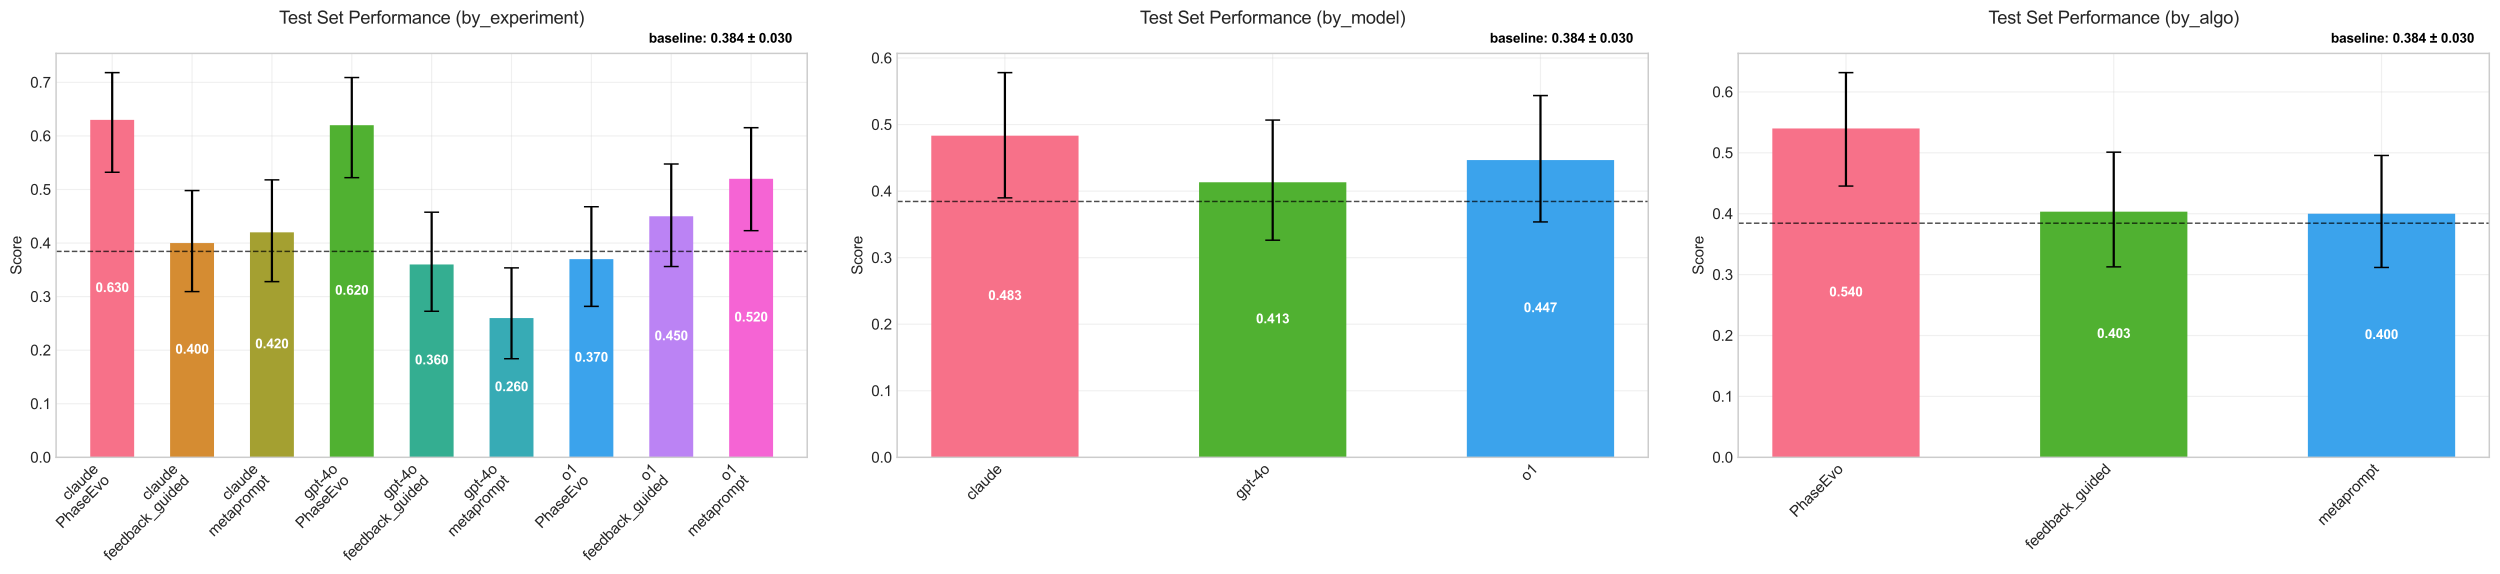 <?xml version="1.0" encoding="utf-8" standalone="no"?>
<!DOCTYPE svg PUBLIC "-//W3C//DTD SVG 1.1//EN"
  "http://www.w3.org/Graphics/SVG/1.1/DTD/svg11.dtd">
<svg xmlns:xlink="http://www.w3.org/1999/xlink" width="1682.435pt" height="386.538pt" viewBox="0 0 1682.435 386.538" xmlns="http://www.w3.org/2000/svg" version="1.1">
 <defs>
  <style type="text/css">*{stroke-linejoin: round; stroke-linecap: butt}</style>
 </defs>
 <g id="figure_1">
  <g id="patch_1">
   <path d="M 0 386.538 
L 1682.435 386.538 
L 1682.435 0 
L 0 0 
z
" style="fill: #ffffff"/>
  </g>
  <g id="axes_1">
   <g id="patch_2">
    <path d="M 37.745 307.762 
L 543.235 307.762 
L 543.235 35.936 
L 37.745 35.936 
z
" style="fill: #ffffff"/>
   </g>
   <g id="matplotlib.axis_1">
    <g id="xtick_1">
     <g id="line2d_1">
      <path d="M 75.503 307.762 
L 75.503 35.936 
" clip-path="url(#p467e057ef0)" style="fill: none; stroke: #cccccc; stroke-opacity: 0.3; stroke-width: 0.8; stroke-linecap: round"/>
     </g>
     <g id="line2d_2"/>
     <g id="text_1">
      <!-- claude -->
      <g style="fill: #262626" transform="translate(45.783 337.159) rotate(-45) scale(0.1 -0.1)">
       <defs>
        <path id="ArialMT-63" d="M 2588 1216 
L 3141 1144 
Q 3050 572 2676 248 
Q 2303 -75 1759 -75 
Q 1078 -75 664 370 
Q 250 816 250 1647 
Q 250 2184 428 2587 
Q 606 2991 970 3192 
Q 1334 3394 1763 3394 
Q 2303 3394 2647 3120 
Q 2991 2847 3088 2344 
L 2541 2259 
Q 2463 2594 2264 2762 
Q 2066 2931 1784 2931 
Q 1359 2931 1093 2626 
Q 828 2322 828 1663 
Q 828 994 1084 691 
Q 1341 388 1753 388 
Q 2084 388 2306 591 
Q 2528 794 2588 1216 
z
" transform="scale(0.016)"/>
        <path id="ArialMT-6c" d="M 409 0 
L 409 4581 
L 972 4581 
L 972 0 
L 409 0 
z
" transform="scale(0.016)"/>
        <path id="ArialMT-61" d="M 2588 409 
Q 2275 144 1986 34 
Q 1697 -75 1366 -75 
Q 819 -75 525 192 
Q 231 459 231 875 
Q 231 1119 342 1320 
Q 453 1522 633 1644 
Q 813 1766 1038 1828 
Q 1203 1872 1538 1913 
Q 2219 1994 2541 2106 
Q 2544 2222 2544 2253 
Q 2544 2597 2384 2738 
Q 2169 2928 1744 2928 
Q 1347 2928 1158 2789 
Q 969 2650 878 2297 
L 328 2372 
Q 403 2725 575 2942 
Q 747 3159 1072 3276 
Q 1397 3394 1825 3394 
Q 2250 3394 2515 3294 
Q 2781 3194 2906 3042 
Q 3031 2891 3081 2659 
Q 3109 2516 3109 2141 
L 3109 1391 
Q 3109 606 3145 398 
Q 3181 191 3288 0 
L 2700 0 
Q 2613 175 2588 409 
z
M 2541 1666 
Q 2234 1541 1622 1453 
Q 1275 1403 1131 1340 
Q 988 1278 909 1158 
Q 831 1038 831 891 
Q 831 666 1001 516 
Q 1172 366 1500 366 
Q 1825 366 2078 508 
Q 2331 650 2450 897 
Q 2541 1088 2541 1459 
L 2541 1666 
z
" transform="scale(0.016)"/>
        <path id="ArialMT-75" d="M 2597 0 
L 2597 488 
Q 2209 -75 1544 -75 
Q 1250 -75 995 37 
Q 741 150 617 320 
Q 494 491 444 738 
Q 409 903 409 1263 
L 409 3319 
L 972 3319 
L 972 1478 
Q 972 1038 1006 884 
Q 1059 663 1231 536 
Q 1403 409 1656 409 
Q 1909 409 2131 539 
Q 2353 669 2445 892 
Q 2538 1116 2538 1541 
L 2538 3319 
L 3100 3319 
L 3100 0 
L 2597 0 
z
" transform="scale(0.016)"/>
        <path id="ArialMT-64" d="M 2575 0 
L 2575 419 
Q 2259 -75 1647 -75 
Q 1250 -75 917 144 
Q 584 363 401 755 
Q 219 1147 219 1656 
Q 219 2153 384 2558 
Q 550 2963 881 3178 
Q 1213 3394 1622 3394 
Q 1922 3394 2156 3267 
Q 2391 3141 2538 2938 
L 2538 4581 
L 3097 4581 
L 3097 0 
L 2575 0 
z
M 797 1656 
Q 797 1019 1065 703 
Q 1334 388 1700 388 
Q 2069 388 2326 689 
Q 2584 991 2584 1609 
Q 2584 2291 2321 2609 
Q 2059 2928 1675 2928 
Q 1300 2928 1048 2622 
Q 797 2316 797 1656 
z
" transform="scale(0.016)"/>
        <path id="ArialMT-65" d="M 2694 1069 
L 3275 997 
Q 3138 488 2766 206 
Q 2394 -75 1816 -75 
Q 1088 -75 661 373 
Q 234 822 234 1631 
Q 234 2469 665 2931 
Q 1097 3394 1784 3394 
Q 2450 3394 2872 2941 
Q 3294 2488 3294 1666 
Q 3294 1616 3291 1516 
L 816 1516 
Q 847 969 1125 678 
Q 1403 388 1819 388 
Q 2128 388 2347 550 
Q 2566 713 2694 1069 
z
M 847 1978 
L 2700 1978 
Q 2663 2397 2488 2606 
Q 2219 2931 1791 2931 
Q 1403 2931 1139 2672 
Q 875 2413 847 1978 
z
" transform="scale(0.016)"/>
       </defs>
       <use xlink:href="#ArialMT-63"/>
       <use xlink:href="#ArialMT-6c" x="50"/>
       <use xlink:href="#ArialMT-61" x="72.217"/>
       <use xlink:href="#ArialMT-75" x="127.832"/>
       <use xlink:href="#ArialMT-64" x="183.447"/>
       <use xlink:href="#ArialMT-65" x="239.062"/>
      </g>
      <!-- PhaseEvo -->
      <g style="fill: #262626" transform="translate(41.864 356.036) rotate(-45) scale(0.1 -0.1)">
       <defs>
        <path id="ArialMT-50" d="M 494 0 
L 494 4581 
L 2222 4581 
Q 2678 4581 2919 4538 
Q 3256 4481 3484 4323 
Q 3713 4166 3852 3881 
Q 3991 3597 3991 3256 
Q 3991 2672 3619 2267 
Q 3247 1863 2275 1863 
L 1100 1863 
L 1100 0 
L 494 0 
z
M 1100 2403 
L 2284 2403 
Q 2872 2403 3119 2622 
Q 3366 2841 3366 3238 
Q 3366 3525 3220 3729 
Q 3075 3934 2838 4000 
Q 2684 4041 2272 4041 
L 1100 4041 
L 1100 2403 
z
" transform="scale(0.016)"/>
        <path id="ArialMT-68" d="M 422 0 
L 422 4581 
L 984 4581 
L 984 2938 
Q 1378 3394 1978 3394 
Q 2347 3394 2619 3248 
Q 2891 3103 3008 2847 
Q 3125 2591 3125 2103 
L 3125 0 
L 2563 0 
L 2563 2103 
Q 2563 2525 2380 2717 
Q 2197 2909 1863 2909 
Q 1613 2909 1392 2779 
Q 1172 2650 1078 2428 
Q 984 2206 984 1816 
L 984 0 
L 422 0 
z
" transform="scale(0.016)"/>
        <path id="ArialMT-73" d="M 197 991 
L 753 1078 
Q 800 744 1014 566 
Q 1228 388 1613 388 
Q 2000 388 2187 545 
Q 2375 703 2375 916 
Q 2375 1106 2209 1216 
Q 2094 1291 1634 1406 
Q 1016 1563 777 1677 
Q 538 1791 414 1992 
Q 291 2194 291 2438 
Q 291 2659 392 2848 
Q 494 3038 669 3163 
Q 800 3259 1026 3326 
Q 1253 3394 1513 3394 
Q 1903 3394 2198 3281 
Q 2494 3169 2634 2976 
Q 2775 2784 2828 2463 
L 2278 2388 
Q 2241 2644 2061 2787 
Q 1881 2931 1553 2931 
Q 1166 2931 1000 2803 
Q 834 2675 834 2503 
Q 834 2394 903 2306 
Q 972 2216 1119 2156 
Q 1203 2125 1616 2013 
Q 2213 1853 2448 1751 
Q 2684 1650 2818 1456 
Q 2953 1263 2953 975 
Q 2953 694 2789 445 
Q 2625 197 2315 61 
Q 2006 -75 1616 -75 
Q 969 -75 630 194 
Q 291 463 197 991 
z
" transform="scale(0.016)"/>
        <path id="ArialMT-45" d="M 506 0 
L 506 4581 
L 3819 4581 
L 3819 4041 
L 1113 4041 
L 1113 2638 
L 3647 2638 
L 3647 2100 
L 1113 2100 
L 1113 541 
L 3925 541 
L 3925 0 
L 506 0 
z
" transform="scale(0.016)"/>
        <path id="ArialMT-76" d="M 1344 0 
L 81 3319 
L 675 3319 
L 1388 1331 
Q 1503 1009 1600 663 
Q 1675 925 1809 1294 
L 2547 3319 
L 3125 3319 
L 1869 0 
L 1344 0 
z
" transform="scale(0.016)"/>
        <path id="ArialMT-6f" d="M 213 1659 
Q 213 2581 725 3025 
Q 1153 3394 1769 3394 
Q 2453 3394 2887 2945 
Q 3322 2497 3322 1706 
Q 3322 1066 3130 698 
Q 2938 331 2570 128 
Q 2203 -75 1769 -75 
Q 1072 -75 642 372 
Q 213 819 213 1659 
z
M 791 1659 
Q 791 1022 1069 705 
Q 1347 388 1769 388 
Q 2188 388 2466 706 
Q 2744 1025 2744 1678 
Q 2744 2294 2464 2611 
Q 2184 2928 1769 2928 
Q 1347 2928 1069 2612 
Q 791 2297 791 1659 
z
" transform="scale(0.016)"/>
       </defs>
       <use xlink:href="#ArialMT-50"/>
       <use xlink:href="#ArialMT-68" x="66.699"/>
       <use xlink:href="#ArialMT-61" x="122.314"/>
       <use xlink:href="#ArialMT-73" x="177.93"/>
       <use xlink:href="#ArialMT-65" x="227.93"/>
       <use xlink:href="#ArialMT-45" x="283.545"/>
       <use xlink:href="#ArialMT-76" x="350.244"/>
       <use xlink:href="#ArialMT-6f" x="400.244"/>
      </g>
     </g>
    </g>
    <g id="xtick_2">
     <g id="line2d_3">
      <path d="M 129.249 307.762 
L 129.249 35.936 
" clip-path="url(#p467e057ef0)" style="fill: none; stroke: #cccccc; stroke-opacity: 0.3; stroke-width: 0.8; stroke-linecap: round"/>
     </g>
     <g id="line2d_4"/>
     <g id="text_2">
      <!-- claude -->
      <g style="fill: #262626" transform="translate(99.344 337.159) rotate(-45) scale(0.1 -0.1)">
       <use xlink:href="#ArialMT-63"/>
       <use xlink:href="#ArialMT-6c" x="50"/>
       <use xlink:href="#ArialMT-61" x="72.217"/>
       <use xlink:href="#ArialMT-75" x="127.832"/>
       <use xlink:href="#ArialMT-64" x="183.447"/>
       <use xlink:href="#ArialMT-65" x="239.062"/>
      </g>
      <!-- feedback_guided -->
      <g style="fill: #262626" transform="translate(73.901 377.767) rotate(-45) scale(0.1 -0.1)">
       <defs>
        <path id="ArialMT-66" d="M 556 0 
L 556 2881 
L 59 2881 
L 59 3319 
L 556 3319 
L 556 3672 
Q 556 4006 616 4169 
Q 697 4388 901 4523 
Q 1106 4659 1475 4659 
Q 1713 4659 2000 4603 
L 1916 4113 
Q 1741 4144 1584 4144 
Q 1328 4144 1222 4034 
Q 1116 3925 1116 3625 
L 1116 3319 
L 1763 3319 
L 1763 2881 
L 1116 2881 
L 1116 0 
L 556 0 
z
" transform="scale(0.016)"/>
        <path id="ArialMT-62" d="M 941 0 
L 419 0 
L 419 4581 
L 981 4581 
L 981 2947 
Q 1338 3394 1891 3394 
Q 2197 3394 2470 3270 
Q 2744 3147 2920 2923 
Q 3097 2700 3197 2384 
Q 3297 2069 3297 1709 
Q 3297 856 2875 390 
Q 2453 -75 1863 -75 
Q 1275 -75 941 416 
L 941 0 
z
M 934 1684 
Q 934 1088 1097 822 
Q 1363 388 1816 388 
Q 2184 388 2453 708 
Q 2722 1028 2722 1663 
Q 2722 2313 2464 2622 
Q 2206 2931 1841 2931 
Q 1472 2931 1203 2611 
Q 934 2291 934 1684 
z
" transform="scale(0.016)"/>
        <path id="ArialMT-6b" d="M 425 0 
L 425 4581 
L 988 4581 
L 988 1969 
L 2319 3319 
L 3047 3319 
L 1778 2088 
L 3175 0 
L 2481 0 
L 1384 1697 
L 988 1316 
L 988 0 
L 425 0 
z
" transform="scale(0.016)"/>
        <path id="ArialMT-5f" d="M -97 -1272 
L -97 -866 
L 3631 -866 
L 3631 -1272 
L -97 -1272 
z
" transform="scale(0.016)"/>
        <path id="ArialMT-67" d="M 319 -275 
L 866 -356 
Q 900 -609 1056 -725 
Q 1266 -881 1628 -881 
Q 2019 -881 2231 -725 
Q 2444 -569 2519 -288 
Q 2563 -116 2559 434 
Q 2191 0 1641 0 
Q 956 0 581 494 
Q 206 988 206 1678 
Q 206 2153 378 2554 
Q 550 2956 876 3175 
Q 1203 3394 1644 3394 
Q 2231 3394 2613 2919 
L 2613 3319 
L 3131 3319 
L 3131 450 
Q 3131 -325 2973 -648 
Q 2816 -972 2473 -1159 
Q 2131 -1347 1631 -1347 
Q 1038 -1347 672 -1080 
Q 306 -813 319 -275 
z
M 784 1719 
Q 784 1066 1043 766 
Q 1303 466 1694 466 
Q 2081 466 2343 764 
Q 2606 1063 2606 1700 
Q 2606 2309 2336 2618 
Q 2066 2928 1684 2928 
Q 1309 2928 1046 2623 
Q 784 2319 784 1719 
z
" transform="scale(0.016)"/>
        <path id="ArialMT-69" d="M 425 3934 
L 425 4581 
L 988 4581 
L 988 3934 
L 425 3934 
z
M 425 0 
L 425 3319 
L 988 3319 
L 988 0 
L 425 0 
z
" transform="scale(0.016)"/>
       </defs>
       <use xlink:href="#ArialMT-66"/>
       <use xlink:href="#ArialMT-65" x="27.783"/>
       <use xlink:href="#ArialMT-65" x="83.398"/>
       <use xlink:href="#ArialMT-64" x="139.014"/>
       <use xlink:href="#ArialMT-62" x="194.629"/>
       <use xlink:href="#ArialMT-61" x="250.244"/>
       <use xlink:href="#ArialMT-63" x="305.859"/>
       <use xlink:href="#ArialMT-6b" x="355.859"/>
       <use xlink:href="#ArialMT-5f" x="405.859"/>
       <use xlink:href="#ArialMT-67" x="461.475"/>
       <use xlink:href="#ArialMT-75" x="517.09"/>
       <use xlink:href="#ArialMT-69" x="572.705"/>
       <use xlink:href="#ArialMT-64" x="594.922"/>
       <use xlink:href="#ArialMT-65" x="650.537"/>
       <use xlink:href="#ArialMT-64" x="706.152"/>
      </g>
     </g>
    </g>
    <g id="xtick_3">
     <g id="line2d_5">
      <path d="M 182.996 307.762 
L 182.996 35.936 
" clip-path="url(#p467e057ef0)" style="fill: none; stroke: #cccccc; stroke-opacity: 0.3; stroke-width: 0.8; stroke-linecap: round"/>
     </g>
     <g id="line2d_6"/>
     <g id="text_3">
      <!-- claude -->
      <g style="fill: #262626" transform="translate(153.277 337.159) rotate(-45) scale(0.1 -0.1)">
       <use xlink:href="#ArialMT-63"/>
       <use xlink:href="#ArialMT-6c" x="50"/>
       <use xlink:href="#ArialMT-61" x="72.217"/>
       <use xlink:href="#ArialMT-75" x="127.832"/>
       <use xlink:href="#ArialMT-64" x="183.447"/>
       <use xlink:href="#ArialMT-65" x="239.062"/>
      </g>
      <!-- metaprompt -->
      <g style="fill: #262626" transform="translate(143.867 361.527) rotate(-45) scale(0.1 -0.1)">
       <defs>
        <path id="ArialMT-6d" d="M 422 0 
L 422 3319 
L 925 3319 
L 925 2853 
Q 1081 3097 1340 3245 
Q 1600 3394 1931 3394 
Q 2300 3394 2536 3241 
Q 2772 3088 2869 2813 
Q 3263 3394 3894 3394 
Q 4388 3394 4653 3120 
Q 4919 2847 4919 2278 
L 4919 0 
L 4359 0 
L 4359 2091 
Q 4359 2428 4304 2576 
Q 4250 2725 4106 2815 
Q 3963 2906 3769 2906 
Q 3419 2906 3187 2673 
Q 2956 2441 2956 1928 
L 2956 0 
L 2394 0 
L 2394 2156 
Q 2394 2531 2256 2718 
Q 2119 2906 1806 2906 
Q 1569 2906 1367 2781 
Q 1166 2656 1075 2415 
Q 984 2175 984 1722 
L 984 0 
L 422 0 
z
" transform="scale(0.016)"/>
        <path id="ArialMT-74" d="M 1650 503 
L 1731 6 
Q 1494 -44 1306 -44 
Q 1000 -44 831 53 
Q 663 150 594 308 
Q 525 466 525 972 
L 525 2881 
L 113 2881 
L 113 3319 
L 525 3319 
L 525 4141 
L 1084 4478 
L 1084 3319 
L 1650 3319 
L 1650 2881 
L 1084 2881 
L 1084 941 
Q 1084 700 1114 631 
Q 1144 563 1211 522 
Q 1278 481 1403 481 
Q 1497 481 1650 503 
z
" transform="scale(0.016)"/>
        <path id="ArialMT-70" d="M 422 -1272 
L 422 3319 
L 934 3319 
L 934 2888 
Q 1116 3141 1344 3267 
Q 1572 3394 1897 3394 
Q 2322 3394 2647 3175 
Q 2972 2956 3137 2557 
Q 3303 2159 3303 1684 
Q 3303 1175 3120 767 
Q 2938 359 2589 142 
Q 2241 -75 1856 -75 
Q 1575 -75 1351 44 
Q 1128 163 984 344 
L 984 -1272 
L 422 -1272 
z
M 931 1641 
Q 931 1000 1190 694 
Q 1450 388 1819 388 
Q 2194 388 2461 705 
Q 2728 1022 2728 1688 
Q 2728 2322 2467 2637 
Q 2206 2953 1844 2953 
Q 1484 2953 1207 2617 
Q 931 2281 931 1641 
z
" transform="scale(0.016)"/>
        <path id="ArialMT-72" d="M 416 0 
L 416 3319 
L 922 3319 
L 922 2816 
Q 1116 3169 1280 3281 
Q 1444 3394 1641 3394 
Q 1925 3394 2219 3213 
L 2025 2691 
Q 1819 2813 1613 2813 
Q 1428 2813 1281 2702 
Q 1134 2591 1072 2394 
Q 978 2094 978 1738 
L 978 0 
L 416 0 
z
" transform="scale(0.016)"/>
       </defs>
       <use xlink:href="#ArialMT-6d"/>
       <use xlink:href="#ArialMT-65" x="83.301"/>
       <use xlink:href="#ArialMT-74" x="138.916"/>
       <use xlink:href="#ArialMT-61" x="166.699"/>
       <use xlink:href="#ArialMT-70" x="222.314"/>
       <use xlink:href="#ArialMT-72" x="277.93"/>
       <use xlink:href="#ArialMT-6f" x="311.23"/>
       <use xlink:href="#ArialMT-6d" x="366.846"/>
       <use xlink:href="#ArialMT-70" x="450.146"/>
       <use xlink:href="#ArialMT-74" x="505.762"/>
      </g>
     </g>
    </g>
    <g id="xtick_4">
     <g id="line2d_7">
      <path d="M 236.743 307.762 
L 236.743 35.936 
" clip-path="url(#p467e057ef0)" style="fill: none; stroke: #cccccc; stroke-opacity: 0.3; stroke-width: 0.8; stroke-linecap: round"/>
     </g>
     <g id="line2d_8"/>
     <g id="text_4">
      <!-- gpt-4o -->
      <g style="fill: #262626" transform="translate(207.729 336.371) rotate(-45) scale(0.1 -0.1)">
       <defs>
        <path id="ArialMT-2d" d="M 203 1375 
L 203 1941 
L 1931 1941 
L 1931 1375 
L 203 1375 
z
" transform="scale(0.016)"/>
        <path id="ArialMT-34" d="M 2069 0 
L 2069 1097 
L 81 1097 
L 81 1613 
L 2172 4581 
L 2631 4581 
L 2631 1613 
L 3250 1613 
L 3250 1097 
L 2631 1097 
L 2631 0 
L 2069 0 
z
M 2069 1613 
L 2069 3678 
L 634 1613 
L 2069 1613 
z
" transform="scale(0.016)"/>
       </defs>
       <use xlink:href="#ArialMT-67"/>
       <use xlink:href="#ArialMT-70" x="55.615"/>
       <use xlink:href="#ArialMT-74" x="111.23"/>
       <use xlink:href="#ArialMT-2d" x="139.014"/>
       <use xlink:href="#ArialMT-34" x="172.314"/>
       <use xlink:href="#ArialMT-6f" x="227.93"/>
      </g>
      <!-- PhaseEvo -->
      <g style="fill: #262626" transform="translate(203.105 356.119) rotate(-45) scale(0.1 -0.1)">
       <use xlink:href="#ArialMT-50"/>
       <use xlink:href="#ArialMT-68" x="66.699"/>
       <use xlink:href="#ArialMT-61" x="122.314"/>
       <use xlink:href="#ArialMT-73" x="177.93"/>
       <use xlink:href="#ArialMT-65" x="227.93"/>
       <use xlink:href="#ArialMT-45" x="283.545"/>
       <use xlink:href="#ArialMT-76" x="350.244"/>
       <use xlink:href="#ArialMT-6f" x="400.244"/>
      </g>
     </g>
    </g>
    <g id="xtick_5">
     <g id="line2d_9">
      <path d="M 290.49 307.762 
L 290.49 35.936 
" clip-path="url(#p467e057ef0)" style="fill: none; stroke: #cccccc; stroke-opacity: 0.3; stroke-width: 0.8; stroke-linecap: round"/>
     </g>
     <g id="line2d_10"/>
     <g id="text_5">
      <!-- gpt-4o -->
      <g style="fill: #262626" transform="translate(261.289 336.371) rotate(-45) scale(0.1 -0.1)">
       <use xlink:href="#ArialMT-67"/>
       <use xlink:href="#ArialMT-70" x="55.615"/>
       <use xlink:href="#ArialMT-74" x="111.23"/>
       <use xlink:href="#ArialMT-2d" x="139.014"/>
       <use xlink:href="#ArialMT-34" x="172.314"/>
       <use xlink:href="#ArialMT-6f" x="227.93"/>
      </g>
      <!-- feedback_guided -->
      <g style="fill: #262626" transform="translate(235.142 377.85) rotate(-45) scale(0.1 -0.1)">
       <use xlink:href="#ArialMT-66"/>
       <use xlink:href="#ArialMT-65" x="27.783"/>
       <use xlink:href="#ArialMT-65" x="83.398"/>
       <use xlink:href="#ArialMT-64" x="139.014"/>
       <use xlink:href="#ArialMT-62" x="194.629"/>
       <use xlink:href="#ArialMT-61" x="250.244"/>
       <use xlink:href="#ArialMT-63" x="305.859"/>
       <use xlink:href="#ArialMT-6b" x="355.859"/>
       <use xlink:href="#ArialMT-5f" x="405.859"/>
       <use xlink:href="#ArialMT-67" x="461.475"/>
       <use xlink:href="#ArialMT-75" x="517.09"/>
       <use xlink:href="#ArialMT-69" x="572.705"/>
       <use xlink:href="#ArialMT-64" x="594.922"/>
       <use xlink:href="#ArialMT-65" x="650.537"/>
       <use xlink:href="#ArialMT-64" x="706.152"/>
      </g>
     </g>
    </g>
    <g id="xtick_6">
     <g id="line2d_11">
      <path d="M 344.237 307.762 
L 344.237 35.936 
" clip-path="url(#p467e057ef0)" style="fill: none; stroke: #cccccc; stroke-opacity: 0.3; stroke-width: 0.8; stroke-linecap: round"/>
     </g>
     <g id="line2d_12"/>
     <g id="text_6">
      <!-- gpt-4o -->
      <g style="fill: #262626" transform="translate(315.222 336.371) rotate(-45) scale(0.1 -0.1)">
       <use xlink:href="#ArialMT-67"/>
       <use xlink:href="#ArialMT-70" x="55.615"/>
       <use xlink:href="#ArialMT-74" x="111.23"/>
       <use xlink:href="#ArialMT-2d" x="139.014"/>
       <use xlink:href="#ArialMT-34" x="172.314"/>
       <use xlink:href="#ArialMT-6f" x="227.93"/>
      </g>
      <!-- metaprompt -->
      <g style="fill: #262626" transform="translate(305.108 361.61) rotate(-45) scale(0.1 -0.1)">
       <use xlink:href="#ArialMT-6d"/>
       <use xlink:href="#ArialMT-65" x="83.301"/>
       <use xlink:href="#ArialMT-74" x="138.916"/>
       <use xlink:href="#ArialMT-61" x="166.699"/>
       <use xlink:href="#ArialMT-70" x="222.314"/>
       <use xlink:href="#ArialMT-72" x="277.93"/>
       <use xlink:href="#ArialMT-6f" x="311.23"/>
       <use xlink:href="#ArialMT-6d" x="366.846"/>
       <use xlink:href="#ArialMT-70" x="450.146"/>
       <use xlink:href="#ArialMT-74" x="505.762"/>
      </g>
     </g>
    </g>
    <g id="xtick_7">
     <g id="line2d_13">
      <path d="M 397.984 307.762 
L 397.984 35.936 
" clip-path="url(#p467e057ef0)" style="fill: none; stroke: #cccccc; stroke-opacity: 0.3; stroke-width: 0.8; stroke-linecap: round"/>
     </g>
     <g id="line2d_14"/>
     <g id="text_7">
      <!-- o1 -->
      <g style="fill: #262626" transform="translate(381.235 324.188) rotate(-45) scale(0.1 -0.1)">
       <defs>
        <path id="ArialMT-31" d="M 2384 0 
L 1822 0 
L 1822 3584 
Q 1619 3391 1289 3197 
Q 959 3003 697 2906 
L 697 3450 
Q 1169 3672 1522 3987 
Q 1875 4303 2022 4600 
L 2384 4600 
L 2384 0 
z
" transform="scale(0.016)"/>
       </defs>
       <use xlink:href="#ArialMT-6f"/>
       <use xlink:href="#ArialMT-31" x="55.615"/>
      </g>
      <!-- PhaseEvo -->
      <g style="fill: #262626" transform="translate(364.346 356.036) rotate(-45) scale(0.1 -0.1)">
       <use xlink:href="#ArialMT-50"/>
       <use xlink:href="#ArialMT-68" x="66.699"/>
       <use xlink:href="#ArialMT-61" x="122.314"/>
       <use xlink:href="#ArialMT-73" x="177.93"/>
       <use xlink:href="#ArialMT-65" x="227.93"/>
       <use xlink:href="#ArialMT-45" x="283.545"/>
       <use xlink:href="#ArialMT-76" x="350.244"/>
       <use xlink:href="#ArialMT-6f" x="400.244"/>
      </g>
     </g>
    </g>
    <g id="xtick_8">
     <g id="line2d_15">
      <path d="M 451.731 307.762 
L 451.731 35.936 
" clip-path="url(#p467e057ef0)" style="fill: none; stroke: #cccccc; stroke-opacity: 0.3; stroke-width: 0.8; stroke-linecap: round"/>
     </g>
     <g id="line2d_16"/>
     <g id="text_8">
      <!-- o1 -->
      <g style="fill: #262626" transform="translate(434.796 324.188) rotate(-45) scale(0.1 -0.1)">
       <use xlink:href="#ArialMT-6f"/>
       <use xlink:href="#ArialMT-31" x="55.615"/>
      </g>
      <!-- feedback_guided -->
      <g style="fill: #262626" transform="translate(396.382 377.767) rotate(-45) scale(0.1 -0.1)">
       <use xlink:href="#ArialMT-66"/>
       <use xlink:href="#ArialMT-65" x="27.783"/>
       <use xlink:href="#ArialMT-65" x="83.398"/>
       <use xlink:href="#ArialMT-64" x="139.014"/>
       <use xlink:href="#ArialMT-62" x="194.629"/>
       <use xlink:href="#ArialMT-61" x="250.244"/>
       <use xlink:href="#ArialMT-63" x="305.859"/>
       <use xlink:href="#ArialMT-6b" x="355.859"/>
       <use xlink:href="#ArialMT-5f" x="405.859"/>
       <use xlink:href="#ArialMT-67" x="461.475"/>
       <use xlink:href="#ArialMT-75" x="517.09"/>
       <use xlink:href="#ArialMT-69" x="572.705"/>
       <use xlink:href="#ArialMT-64" x="594.922"/>
       <use xlink:href="#ArialMT-65" x="650.537"/>
       <use xlink:href="#ArialMT-64" x="706.152"/>
      </g>
     </g>
    </g>
    <g id="xtick_9">
     <g id="line2d_17">
      <path d="M 505.478 307.762 
L 505.478 35.936 
" clip-path="url(#p467e057ef0)" style="fill: none; stroke: #cccccc; stroke-opacity: 0.3; stroke-width: 0.8; stroke-linecap: round"/>
     </g>
     <g id="line2d_18"/>
     <g id="text_9">
      <!-- o1 -->
      <g style="fill: #262626" transform="translate(488.729 324.188) rotate(-45) scale(0.1 -0.1)">
       <use xlink:href="#ArialMT-6f"/>
       <use xlink:href="#ArialMT-31" x="55.615"/>
      </g>
      <!-- metaprompt -->
      <g style="fill: #262626" transform="translate(466.349 361.527) rotate(-45) scale(0.1 -0.1)">
       <use xlink:href="#ArialMT-6d"/>
       <use xlink:href="#ArialMT-65" x="83.301"/>
       <use xlink:href="#ArialMT-74" x="138.916"/>
       <use xlink:href="#ArialMT-61" x="166.699"/>
       <use xlink:href="#ArialMT-70" x="222.314"/>
       <use xlink:href="#ArialMT-72" x="277.93"/>
       <use xlink:href="#ArialMT-6f" x="311.23"/>
       <use xlink:href="#ArialMT-6d" x="366.846"/>
       <use xlink:href="#ArialMT-70" x="450.146"/>
       <use xlink:href="#ArialMT-74" x="505.762"/>
      </g>
     </g>
    </g>
   </g>
   <g id="matplotlib.axis_2">
    <g id="ytick_1">
     <g id="line2d_19">
      <path d="M 37.745 307.762 
L 543.235 307.762 
" clip-path="url(#p467e057ef0)" style="fill: none; stroke: #cccccc; stroke-opacity: 0.3; stroke-width: 0.8; stroke-linecap: round"/>
     </g>
     <g id="line2d_20"/>
     <g id="text_10">
      <!-- 0.0 -->
      <g style="fill: #262626" transform="translate(20.345 311.341) scale(0.1 -0.1)">
       <defs>
        <path id="ArialMT-30" d="M 266 2259 
Q 266 3072 433 3567 
Q 600 4063 929 4331 
Q 1259 4600 1759 4600 
Q 2128 4600 2406 4451 
Q 2684 4303 2865 4023 
Q 3047 3744 3150 3342 
Q 3253 2941 3253 2259 
Q 3253 1453 3087 958 
Q 2922 463 2592 192 
Q 2263 -78 1759 -78 
Q 1097 -78 719 397 
Q 266 969 266 2259 
z
M 844 2259 
Q 844 1131 1108 757 
Q 1372 384 1759 384 
Q 2147 384 2411 759 
Q 2675 1134 2675 2259 
Q 2675 3391 2411 3762 
Q 2147 4134 1753 4134 
Q 1366 4134 1134 3806 
Q 844 3388 844 2259 
z
" transform="scale(0.016)"/>
        <path id="ArialMT-2e" d="M 581 0 
L 581 641 
L 1222 641 
L 1222 0 
L 581 0 
z
" transform="scale(0.016)"/>
       </defs>
       <use xlink:href="#ArialMT-30"/>
       <use xlink:href="#ArialMT-2e" x="55.615"/>
       <use xlink:href="#ArialMT-30" x="83.398"/>
      </g>
     </g>
    </g>
    <g id="ytick_2">
     <g id="line2d_21">
      <path d="M 37.745 271.715 
L 543.235 271.715 
" clip-path="url(#p467e057ef0)" style="fill: none; stroke: #cccccc; stroke-opacity: 0.3; stroke-width: 0.8; stroke-linecap: round"/>
     </g>
     <g id="line2d_22"/>
     <g id="text_11">
      <!-- 0.1 -->
      <g style="fill: #262626" transform="translate(20.345 275.294) scale(0.1 -0.1)">
       <use xlink:href="#ArialMT-30"/>
       <use xlink:href="#ArialMT-2e" x="55.615"/>
       <use xlink:href="#ArialMT-31" x="83.398"/>
      </g>
     </g>
    </g>
    <g id="ytick_3">
     <g id="line2d_23">
      <path d="M 37.745 235.668 
L 543.235 235.668 
" clip-path="url(#p467e057ef0)" style="fill: none; stroke: #cccccc; stroke-opacity: 0.3; stroke-width: 0.8; stroke-linecap: round"/>
     </g>
     <g id="line2d_24"/>
     <g id="text_12">
      <!-- 0.2 -->
      <g style="fill: #262626" transform="translate(20.345 239.247) scale(0.1 -0.1)">
       <defs>
        <path id="ArialMT-32" d="M 3222 541 
L 3222 0 
L 194 0 
Q 188 203 259 391 
Q 375 700 629 1000 
Q 884 1300 1366 1694 
Q 2113 2306 2375 2664 
Q 2638 3022 2638 3341 
Q 2638 3675 2398 3904 
Q 2159 4134 1775 4134 
Q 1369 4134 1125 3890 
Q 881 3647 878 3216 
L 300 3275 
Q 359 3922 746 4261 
Q 1134 4600 1788 4600 
Q 2447 4600 2831 4234 
Q 3216 3869 3216 3328 
Q 3216 3053 3103 2787 
Q 2991 2522 2730 2228 
Q 2469 1934 1863 1422 
Q 1356 997 1212 845 
Q 1069 694 975 541 
L 3222 541 
z
" transform="scale(0.016)"/>
       </defs>
       <use xlink:href="#ArialMT-30"/>
       <use xlink:href="#ArialMT-2e" x="55.615"/>
       <use xlink:href="#ArialMT-32" x="83.398"/>
      </g>
     </g>
    </g>
    <g id="ytick_4">
     <g id="line2d_25">
      <path d="M 37.745 199.621 
L 543.235 199.621 
" clip-path="url(#p467e057ef0)" style="fill: none; stroke: #cccccc; stroke-opacity: 0.3; stroke-width: 0.8; stroke-linecap: round"/>
     </g>
     <g id="line2d_26"/>
     <g id="text_13">
      <!-- 0.3 -->
      <g style="fill: #262626" transform="translate(20.345 203.2) scale(0.1 -0.1)">
       <defs>
        <path id="ArialMT-33" d="M 269 1209 
L 831 1284 
Q 928 806 1161 595 
Q 1394 384 1728 384 
Q 2125 384 2398 659 
Q 2672 934 2672 1341 
Q 2672 1728 2419 1979 
Q 2166 2231 1775 2231 
Q 1616 2231 1378 2169 
L 1441 2663 
Q 1497 2656 1531 2656 
Q 1891 2656 2178 2843 
Q 2466 3031 2466 3422 
Q 2466 3731 2256 3934 
Q 2047 4138 1716 4138 
Q 1388 4138 1169 3931 
Q 950 3725 888 3313 
L 325 3413 
Q 428 3978 793 4289 
Q 1159 4600 1703 4600 
Q 2078 4600 2393 4439 
Q 2709 4278 2876 4000 
Q 3044 3722 3044 3409 
Q 3044 3113 2884 2869 
Q 2725 2625 2413 2481 
Q 2819 2388 3044 2092 
Q 3269 1797 3269 1353 
Q 3269 753 2831 336 
Q 2394 -81 1725 -81 
Q 1122 -81 723 278 
Q 325 638 269 1209 
z
" transform="scale(0.016)"/>
       </defs>
       <use xlink:href="#ArialMT-30"/>
       <use xlink:href="#ArialMT-2e" x="55.615"/>
       <use xlink:href="#ArialMT-33" x="83.398"/>
      </g>
     </g>
    </g>
    <g id="ytick_5">
     <g id="line2d_27">
      <path d="M 37.745 163.574 
L 543.235 163.574 
" clip-path="url(#p467e057ef0)" style="fill: none; stroke: #cccccc; stroke-opacity: 0.3; stroke-width: 0.8; stroke-linecap: round"/>
     </g>
     <g id="line2d_28"/>
     <g id="text_14">
      <!-- 0.4 -->
      <g style="fill: #262626" transform="translate(20.345 167.153) scale(0.1 -0.1)">
       <use xlink:href="#ArialMT-30"/>
       <use xlink:href="#ArialMT-2e" x="55.615"/>
       <use xlink:href="#ArialMT-34" x="83.398"/>
      </g>
     </g>
    </g>
    <g id="ytick_6">
     <g id="line2d_29">
      <path d="M 37.745 127.527 
L 543.235 127.527 
" clip-path="url(#p467e057ef0)" style="fill: none; stroke: #cccccc; stroke-opacity: 0.3; stroke-width: 0.8; stroke-linecap: round"/>
     </g>
     <g id="line2d_30"/>
     <g id="text_15">
      <!-- 0.5 -->
      <g style="fill: #262626" transform="translate(20.345 131.106) scale(0.1 -0.1)">
       <defs>
        <path id="ArialMT-35" d="M 266 1200 
L 856 1250 
Q 922 819 1161 601 
Q 1400 384 1738 384 
Q 2144 384 2425 690 
Q 2706 997 2706 1503 
Q 2706 1984 2436 2262 
Q 2166 2541 1728 2541 
Q 1456 2541 1237 2417 
Q 1019 2294 894 2097 
L 366 2166 
L 809 4519 
L 3088 4519 
L 3088 3981 
L 1259 3981 
L 1013 2750 
Q 1425 3038 1878 3038 
Q 2478 3038 2890 2622 
Q 3303 2206 3303 1553 
Q 3303 931 2941 478 
Q 2500 -78 1738 -78 
Q 1113 -78 717 272 
Q 322 622 266 1200 
z
" transform="scale(0.016)"/>
       </defs>
       <use xlink:href="#ArialMT-30"/>
       <use xlink:href="#ArialMT-2e" x="55.615"/>
       <use xlink:href="#ArialMT-35" x="83.398"/>
      </g>
     </g>
    </g>
    <g id="ytick_7">
     <g id="line2d_31">
      <path d="M 37.745 91.48 
L 543.235 91.48 
" clip-path="url(#p467e057ef0)" style="fill: none; stroke: #cccccc; stroke-opacity: 0.3; stroke-width: 0.8; stroke-linecap: round"/>
     </g>
     <g id="line2d_32"/>
     <g id="text_16">
      <!-- 0.6 -->
      <g style="fill: #262626" transform="translate(20.345 95.058) scale(0.1 -0.1)">
       <defs>
        <path id="ArialMT-36" d="M 3184 3459 
L 2625 3416 
Q 2550 3747 2413 3897 
Q 2184 4138 1850 4138 
Q 1581 4138 1378 3988 
Q 1113 3794 959 3422 
Q 806 3050 800 2363 
Q 1003 2672 1297 2822 
Q 1591 2972 1913 2972 
Q 2475 2972 2870 2558 
Q 3266 2144 3266 1488 
Q 3266 1056 3080 686 
Q 2894 316 2569 119 
Q 2244 -78 1831 -78 
Q 1128 -78 684 439 
Q 241 956 241 2144 
Q 241 3472 731 4075 
Q 1159 4600 1884 4600 
Q 2425 4600 2770 4297 
Q 3116 3994 3184 3459 
z
M 888 1484 
Q 888 1194 1011 928 
Q 1134 663 1356 523 
Q 1578 384 1822 384 
Q 2178 384 2434 671 
Q 2691 959 2691 1453 
Q 2691 1928 2437 2201 
Q 2184 2475 1800 2475 
Q 1419 2475 1153 2201 
Q 888 1928 888 1484 
z
" transform="scale(0.016)"/>
       </defs>
       <use xlink:href="#ArialMT-30"/>
       <use xlink:href="#ArialMT-2e" x="55.615"/>
       <use xlink:href="#ArialMT-36" x="83.398"/>
      </g>
     </g>
    </g>
    <g id="ytick_8">
     <g id="line2d_33">
      <path d="M 37.745 55.432 
L 543.235 55.432 
" clip-path="url(#p467e057ef0)" style="fill: none; stroke: #cccccc; stroke-opacity: 0.3; stroke-width: 0.8; stroke-linecap: round"/>
     </g>
     <g id="line2d_34"/>
     <g id="text_17">
      <!-- 0.7 -->
      <g style="fill: #262626" transform="translate(20.345 59.011) scale(0.1 -0.1)">
       <defs>
        <path id="ArialMT-37" d="M 303 3981 
L 303 4522 
L 3269 4522 
L 3269 4084 
Q 2831 3619 2401 2847 
Q 1972 2075 1738 1259 
Q 1569 684 1522 0 
L 944 0 
Q 953 541 1156 1306 
Q 1359 2072 1739 2783 
Q 2119 3494 2547 3981 
L 303 3981 
z
" transform="scale(0.016)"/>
       </defs>
       <use xlink:href="#ArialMT-30"/>
       <use xlink:href="#ArialMT-2e" x="55.615"/>
       <use xlink:href="#ArialMT-37" x="83.398"/>
      </g>
     </g>
    </g>
    <g id="text_18">
     <!-- Score -->
     <g style="fill: #262626" transform="translate(14.358 184.91) rotate(-90) scale(0.1 -0.1)">
      <defs>
       <path id="ArialMT-53" d="M 288 1472 
L 859 1522 
Q 900 1178 1048 958 
Q 1197 738 1509 602 
Q 1822 466 2213 466 
Q 2559 466 2825 569 
Q 3091 672 3220 851 
Q 3350 1031 3350 1244 
Q 3350 1459 3225 1620 
Q 3100 1781 2813 1891 
Q 2628 1963 1997 2114 
Q 1366 2266 1113 2400 
Q 784 2572 623 2826 
Q 463 3081 463 3397 
Q 463 3744 659 4045 
Q 856 4347 1234 4503 
Q 1613 4659 2075 4659 
Q 2584 4659 2973 4495 
Q 3363 4331 3572 4012 
Q 3781 3694 3797 3291 
L 3216 3247 
Q 3169 3681 2898 3903 
Q 2628 4125 2100 4125 
Q 1550 4125 1298 3923 
Q 1047 3722 1047 3438 
Q 1047 3191 1225 3031 
Q 1400 2872 2139 2705 
Q 2878 2538 3153 2413 
Q 3553 2228 3743 1945 
Q 3934 1663 3934 1294 
Q 3934 928 3725 604 
Q 3516 281 3123 101 
Q 2731 -78 2241 -78 
Q 1619 -78 1198 103 
Q 778 284 539 648 
Q 300 1013 288 1472 
z
" transform="scale(0.016)"/>
      </defs>
      <use xlink:href="#ArialMT-53"/>
      <use xlink:href="#ArialMT-63" x="66.699"/>
      <use xlink:href="#ArialMT-6f" x="116.699"/>
      <use xlink:href="#ArialMT-72" x="172.314"/>
      <use xlink:href="#ArialMT-65" x="205.615"/>
     </g>
    </g>
   </g>
   <g id="patch_3">
    <path d="M 60.722 307.762 
L 90.283 307.762 
L 90.283 80.665 
L 60.722 80.665 
z
" clip-path="url(#p467e057ef0)" style="fill: #f77189"/>
   </g>
   <g id="patch_4">
    <path d="M 114.469 307.762 
L 144.03 307.762 
L 144.03 163.574 
L 114.469 163.574 
z
" clip-path="url(#p467e057ef0)" style="fill: #d58c32"/>
   </g>
   <g id="patch_5">
    <path d="M 168.216 307.762 
L 197.777 307.762 
L 197.777 156.364 
L 168.216 156.364 
z
" clip-path="url(#p467e057ef0)" style="fill: #a4a031"/>
   </g>
   <g id="patch_6">
    <path d="M 221.963 307.762 
L 251.524 307.762 
L 251.524 84.27 
L 221.963 84.27 
z
" clip-path="url(#p467e057ef0)" style="fill: #50b131"/>
   </g>
   <g id="patch_7">
    <path d="M 275.71 307.762 
L 305.271 307.762 
L 305.271 177.993 
L 275.71 177.993 
z
" clip-path="url(#p467e057ef0)" style="fill: #34ae91"/>
   </g>
   <g id="patch_8">
    <path d="M 329.457 307.762 
L 359.018 307.762 
L 359.018 214.04 
L 329.457 214.04 
z
" clip-path="url(#p467e057ef0)" style="fill: #37abb5"/>
   </g>
   <g id="patch_9">
    <path d="M 383.204 307.762 
L 412.765 307.762 
L 412.765 174.388 
L 383.204 174.388 
z
" clip-path="url(#p467e057ef0)" style="fill: #3ba3ec"/>
   </g>
   <g id="patch_10">
    <path d="M 436.951 307.762 
L 466.512 307.762 
L 466.512 145.55 
L 436.951 145.55 
z
" clip-path="url(#p467e057ef0)" style="fill: #bb83f4"/>
   </g>
   <g id="patch_11">
    <path d="M 490.698 307.762 
L 520.258 307.762 
L 520.258 120.317 
L 490.698 120.317 
z
" clip-path="url(#p467e057ef0)" style="fill: #f564d4"/>
   </g>
   <g id="line2d_35">
    <path d="M 37.745 169.181 
L 543.235 169.181 
" clip-path="url(#p467e057ef0)" style="fill: none; stroke-dasharray: 3.7,1.6; stroke-dashoffset: 0; stroke: #000000; stroke-opacity: 0.7"/>
   </g>
   <g id="LineCollection_1">
    <path d="M 75.503 115.918 
L 75.503 48.88 
" clip-path="url(#p467e057ef0)" style="fill: none; stroke: #000000; stroke-width: 1.5"/>
   </g>
   <g id="line2d_36">
    <defs>
     <path id="m4f4e1a9ed3" d="M 5 0 
L -5 -0 
" style="stroke: #000000"/>
    </defs>
    <g clip-path="url(#p467e057ef0)">
     <use xlink:href="#m4f4e1a9ed3" x="75.503" y="115.918" style="stroke: #000000"/>
    </g>
   </g>
   <g id="line2d_37">
    <g clip-path="url(#p467e057ef0)">
     <use xlink:href="#m4f4e1a9ed3" x="75.503" y="48.88" style="stroke: #000000"/>
    </g>
   </g>
   <g id="LineCollection_2">
    <path d="M 129.249 196.233 
L 129.249 128.248 
" clip-path="url(#p467e057ef0)" style="fill: none; stroke: #000000; stroke-width: 1.5"/>
   </g>
   <g id="line2d_38">
    <g clip-path="url(#p467e057ef0)">
     <use xlink:href="#m4f4e1a9ed3" x="129.249" y="196.233" style="stroke: #000000"/>
    </g>
   </g>
   <g id="line2d_39">
    <g clip-path="url(#p467e057ef0)">
     <use xlink:href="#m4f4e1a9ed3" x="129.249" y="128.248" style="stroke: #000000"/>
    </g>
   </g>
   <g id="LineCollection_3">
    <path d="M 182.996 189.534 
L 182.996 121.061 
" clip-path="url(#p467e057ef0)" style="fill: none; stroke: #000000; stroke-width: 1.5"/>
   </g>
   <g id="line2d_40">
    <g clip-path="url(#p467e057ef0)">
     <use xlink:href="#m4f4e1a9ed3" x="182.996" y="189.534" style="stroke: #000000"/>
    </g>
   </g>
   <g id="line2d_41">
    <g clip-path="url(#p467e057ef0)">
     <use xlink:href="#m4f4e1a9ed3" x="182.996" y="121.061" style="stroke: #000000"/>
    </g>
   </g>
   <g id="LineCollection_4">
    <path d="M 236.743 119.562 
L 236.743 52.179 
" clip-path="url(#p467e057ef0)" style="fill: none; stroke: #000000; stroke-width: 1.5"/>
   </g>
   <g id="line2d_42">
    <g clip-path="url(#p467e057ef0)">
     <use xlink:href="#m4f4e1a9ed3" x="236.743" y="119.562" style="stroke: #000000"/>
    </g>
   </g>
   <g id="line2d_43">
    <g clip-path="url(#p467e057ef0)">
     <use xlink:href="#m4f4e1a9ed3" x="236.743" y="52.179" style="stroke: #000000"/>
    </g>
   </g>
   <g id="LineCollection_5">
    <path d="M 290.49 209.458 
L 290.49 142.793 
" clip-path="url(#p467e057ef0)" style="fill: none; stroke: #000000; stroke-width: 1.5"/>
   </g>
   <g id="line2d_44">
    <g clip-path="url(#p467e057ef0)">
     <use xlink:href="#m4f4e1a9ed3" x="290.49" y="209.458" style="stroke: #000000"/>
    </g>
   </g>
   <g id="line2d_45">
    <g clip-path="url(#p467e057ef0)">
     <use xlink:href="#m4f4e1a9ed3" x="290.49" y="142.793" style="stroke: #000000"/>
    </g>
   </g>
   <g id="LineCollection_6">
    <path d="M 344.237 241.419 
L 344.237 180.259 
" clip-path="url(#p467e057ef0)" style="fill: none; stroke: #000000; stroke-width: 1.5"/>
   </g>
   <g id="line2d_46">
    <g clip-path="url(#p467e057ef0)">
     <use xlink:href="#m4f4e1a9ed3" x="344.237" y="241.419" style="stroke: #000000"/>
    </g>
   </g>
   <g id="line2d_47">
    <g clip-path="url(#p467e057ef0)">
     <use xlink:href="#m4f4e1a9ed3" x="344.237" y="180.259" style="stroke: #000000"/>
    </g>
   </g>
   <g id="LineCollection_7">
    <path d="M 397.984 206.174 
L 397.984 139.135 
" clip-path="url(#p467e057ef0)" style="fill: none; stroke: #000000; stroke-width: 1.5"/>
   </g>
   <g id="line2d_48">
    <g clip-path="url(#p467e057ef0)">
     <use xlink:href="#m4f4e1a9ed3" x="397.984" y="206.174" style="stroke: #000000"/>
    </g>
   </g>
   <g id="line2d_49">
    <g clip-path="url(#p467e057ef0)">
     <use xlink:href="#m4f4e1a9ed3" x="397.984" y="139.135" style="stroke: #000000"/>
    </g>
   </g>
   <g id="LineCollection_8">
    <path d="M 451.731 179.383 
L 451.731 110.384 
" clip-path="url(#p467e057ef0)" style="fill: none; stroke: #000000; stroke-width: 1.5"/>
   </g>
   <g id="line2d_50">
    <g clip-path="url(#p467e057ef0)">
     <use xlink:href="#m4f4e1a9ed3" x="451.731" y="179.383" style="stroke: #000000"/>
    </g>
   </g>
   <g id="line2d_51">
    <g clip-path="url(#p467e057ef0)">
     <use xlink:href="#m4f4e1a9ed3" x="451.731" y="110.384" style="stroke: #000000"/>
    </g>
   </g>
   <g id="LineCollection_9">
    <path d="M 505.478 155.224 
L 505.478 85.944 
" clip-path="url(#p467e057ef0)" style="fill: none; stroke: #000000; stroke-width: 1.5"/>
   </g>
   <g id="line2d_52">
    <g clip-path="url(#p467e057ef0)">
     <use xlink:href="#m4f4e1a9ed3" x="505.478" y="155.224" style="stroke: #000000"/>
    </g>
   </g>
   <g id="line2d_53">
    <g clip-path="url(#p467e057ef0)">
     <use xlink:href="#m4f4e1a9ed3" x="505.478" y="85.944" style="stroke: #000000"/>
    </g>
   </g>
   <g id="patch_12">
    <path d="M 37.745 307.762 
L 37.745 35.936 
" style="fill: none; stroke: #cccccc; stroke-linejoin: miter; stroke-linecap: square"/>
   </g>
   <g id="patch_13">
    <path d="M 543.235 307.762 
L 543.235 35.936 
" style="fill: none; stroke: #cccccc; stroke-linejoin: miter; stroke-linecap: square"/>
   </g>
   <g id="patch_14">
    <path d="M 37.745 307.762 
L 543.235 307.762 
" style="fill: none; stroke: #cccccc; stroke-linejoin: miter; stroke-linecap: square"/>
   </g>
   <g id="patch_15">
    <path d="M 37.745 35.936 
L 543.235 35.936 
" style="fill: none; stroke: #cccccc; stroke-linejoin: miter; stroke-linecap: square"/>
   </g>
   <g id="text_19">
    <!-- 0.630 -->
    <g style="fill: #ffffff" transform="translate(64.243 196.547) scale(0.09 -0.09)">
     <defs>
      <path id="Arial-BoldMT-30" d="M 1756 4600 
Q 2422 4600 2797 4125 
Q 3244 3563 3244 2259 
Q 3244 959 2794 391 
Q 2422 -78 1756 -78 
Q 1088 -78 678 436 
Q 269 950 269 2269 
Q 269 3563 719 4131 
Q 1091 4600 1756 4600 
z
M 1756 3872 
Q 1597 3872 1472 3770 
Q 1347 3669 1278 3406 
Q 1188 3066 1188 2259 
Q 1188 1453 1269 1151 
Q 1350 850 1473 750 
Q 1597 650 1756 650 
Q 1916 650 2041 751 
Q 2166 853 2234 1116 
Q 2325 1453 2325 2259 
Q 2325 3066 2244 3367 
Q 2163 3669 2039 3770 
Q 1916 3872 1756 3872 
z
" transform="scale(0.016)"/>
      <path id="Arial-BoldMT-2e" d="M 459 0 
L 459 878 
L 1338 878 
L 1338 0 
L 459 0 
z
" transform="scale(0.016)"/>
      <path id="Arial-BoldMT-36" d="M 3247 3459 
L 2397 3366 
Q 2366 3628 2234 3753 
Q 2103 3878 1894 3878 
Q 1616 3878 1423 3628 
Q 1231 3378 1181 2588 
Q 1509 2975 1997 2975 
Q 2547 2975 2939 2556 
Q 3331 2138 3331 1475 
Q 3331 772 2918 347 
Q 2506 -78 1859 -78 
Q 1166 -78 719 461 
Q 272 1000 272 2228 
Q 272 3488 737 4044 
Q 1203 4600 1947 4600 
Q 2469 4600 2811 4308 
Q 3153 4016 3247 3459 
z
M 1256 1544 
Q 1256 1116 1453 883 
Q 1650 650 1903 650 
Q 2147 650 2309 840 
Q 2472 1031 2472 1466 
Q 2472 1913 2297 2120 
Q 2122 2328 1859 2328 
Q 1606 2328 1431 2129 
Q 1256 1931 1256 1544 
z
" transform="scale(0.016)"/>
      <path id="Arial-BoldMT-33" d="M 241 1216 
L 1091 1319 
Q 1131 994 1309 822 
Q 1488 650 1741 650 
Q 2013 650 2198 856 
Q 2384 1063 2384 1413 
Q 2384 1744 2206 1937 
Q 2028 2131 1772 2131 
Q 1603 2131 1369 2066 
L 1466 2781 
Q 1822 2772 2009 2936 
Q 2197 3100 2197 3372 
Q 2197 3603 2059 3740 
Q 1922 3878 1694 3878 
Q 1469 3878 1309 3722 
Q 1150 3566 1116 3266 
L 306 3403 
Q 391 3819 561 4067 
Q 731 4316 1036 4458 
Q 1341 4600 1719 4600 
Q 2366 4600 2756 4188 
Q 3078 3850 3078 3425 
Q 3078 2822 2419 2463 
Q 2813 2378 3048 2084 
Q 3284 1791 3284 1375 
Q 3284 772 2843 347 
Q 2403 -78 1747 -78 
Q 1125 -78 715 280 
Q 306 638 241 1216 
z
" transform="scale(0.016)"/>
     </defs>
     <use xlink:href="#Arial-BoldMT-30"/>
     <use xlink:href="#Arial-BoldMT-2e" x="55.615"/>
     <use xlink:href="#Arial-BoldMT-36" x="83.398"/>
     <use xlink:href="#Arial-BoldMT-33" x="139.014"/>
     <use xlink:href="#Arial-BoldMT-30" x="194.629"/>
    </g>
   </g>
   <g id="text_20">
    <!-- 0.400 -->
    <g style="fill: #ffffff" transform="translate(117.99 238.001) scale(0.09 -0.09)">
     <defs>
      <path id="Arial-BoldMT-34" d="M 1994 0 
L 1994 922 
L 119 922 
L 119 1691 
L 2106 4600 
L 2844 4600 
L 2844 1694 
L 3413 1694 
L 3413 922 
L 2844 922 
L 2844 0 
L 1994 0 
z
M 1994 1694 
L 1994 3259 
L 941 1694 
L 1994 1694 
z
" transform="scale(0.016)"/>
     </defs>
     <use xlink:href="#Arial-BoldMT-30"/>
     <use xlink:href="#Arial-BoldMT-2e" x="55.615"/>
     <use xlink:href="#Arial-BoldMT-34" x="83.398"/>
     <use xlink:href="#Arial-BoldMT-30" x="139.014"/>
     <use xlink:href="#Arial-BoldMT-30" x="194.629"/>
    </g>
   </g>
   <g id="text_21">
    <!-- 0.420 -->
    <g style="fill: #ffffff" transform="translate(171.737 234.396) scale(0.09 -0.09)">
     <defs>
      <path id="Arial-BoldMT-32" d="M 3238 816 
L 3238 0 
L 159 0 
Q 209 463 459 877 
Q 709 1291 1447 1975 
Q 2041 2528 2175 2725 
Q 2356 2997 2356 3263 
Q 2356 3556 2198 3714 
Q 2041 3872 1763 3872 
Q 1488 3872 1325 3706 
Q 1163 3541 1138 3156 
L 263 3244 
Q 341 3969 753 4284 
Q 1166 4600 1784 4600 
Q 2463 4600 2850 4234 
Q 3238 3869 3238 3325 
Q 3238 3016 3127 2736 
Q 3016 2456 2775 2150 
Q 2616 1947 2200 1565 
Q 1784 1184 1673 1059 
Q 1563 934 1494 816 
L 3238 816 
z
" transform="scale(0.016)"/>
     </defs>
     <use xlink:href="#Arial-BoldMT-30"/>
     <use xlink:href="#Arial-BoldMT-2e" x="55.615"/>
     <use xlink:href="#Arial-BoldMT-34" x="83.398"/>
     <use xlink:href="#Arial-BoldMT-32" x="139.014"/>
     <use xlink:href="#Arial-BoldMT-30" x="194.629"/>
    </g>
   </g>
   <g id="text_22">
    <!-- 0.620 -->
    <g style="fill: #ffffff" transform="translate(225.484 198.349) scale(0.09 -0.09)">
     <use xlink:href="#Arial-BoldMT-30"/>
     <use xlink:href="#Arial-BoldMT-2e" x="55.615"/>
     <use xlink:href="#Arial-BoldMT-36" x="83.398"/>
     <use xlink:href="#Arial-BoldMT-32" x="139.014"/>
     <use xlink:href="#Arial-BoldMT-30" x="194.629"/>
    </g>
   </g>
   <g id="text_23">
    <!-- 0.360 -->
    <g style="fill: #ffffff" transform="translate(279.23 245.211) scale(0.09 -0.09)">
     <use xlink:href="#Arial-BoldMT-30"/>
     <use xlink:href="#Arial-BoldMT-2e" x="55.615"/>
     <use xlink:href="#Arial-BoldMT-33" x="83.398"/>
     <use xlink:href="#Arial-BoldMT-36" x="139.014"/>
     <use xlink:href="#Arial-BoldMT-30" x="194.629"/>
    </g>
   </g>
   <g id="text_24">
    <!-- 0.260 -->
    <g style="fill: #ffffff" transform="translate(332.977 263.234) scale(0.09 -0.09)">
     <use xlink:href="#Arial-BoldMT-30"/>
     <use xlink:href="#Arial-BoldMT-2e" x="55.615"/>
     <use xlink:href="#Arial-BoldMT-32" x="83.398"/>
     <use xlink:href="#Arial-BoldMT-36" x="139.014"/>
     <use xlink:href="#Arial-BoldMT-30" x="194.629"/>
    </g>
   </g>
   <g id="text_25">
    <!-- 0.370 -->
    <g style="fill: #ffffff" transform="translate(386.724 243.408) scale(0.09 -0.09)">
     <defs>
      <path id="Arial-BoldMT-37" d="M 272 3703 
L 272 4519 
L 3275 4519 
L 3275 3881 
Q 2903 3516 2518 2831 
Q 2134 2147 1932 1376 
Q 1731 606 1734 0 
L 888 0 
Q 909 950 1279 1937 
Q 1650 2925 2269 3703 
L 272 3703 
z
" transform="scale(0.016)"/>
     </defs>
     <use xlink:href="#Arial-BoldMT-30"/>
     <use xlink:href="#Arial-BoldMT-2e" x="55.615"/>
     <use xlink:href="#Arial-BoldMT-33" x="83.398"/>
     <use xlink:href="#Arial-BoldMT-37" x="139.014"/>
     <use xlink:href="#Arial-BoldMT-30" x="194.629"/>
    </g>
   </g>
   <g id="text_26">
    <!-- 0.450 -->
    <g style="fill: #ffffff" transform="translate(440.471 228.989) scale(0.09 -0.09)">
     <defs>
      <path id="Arial-BoldMT-35" d="M 284 1178 
L 1159 1269 
Q 1197 972 1381 798 
Q 1566 625 1806 625 
Q 2081 625 2272 848 
Q 2463 1072 2463 1522 
Q 2463 1944 2273 2155 
Q 2084 2366 1781 2366 
Q 1403 2366 1103 2031 
L 391 2134 
L 841 4519 
L 3163 4519 
L 3163 3697 
L 1506 3697 
L 1369 2919 
Q 1663 3066 1969 3066 
Q 2553 3066 2959 2641 
Q 3366 2216 3366 1538 
Q 3366 972 3038 528 
Q 2591 -78 1797 -78 
Q 1163 -78 763 262 
Q 363 603 284 1178 
z
" transform="scale(0.016)"/>
     </defs>
     <use xlink:href="#Arial-BoldMT-30"/>
     <use xlink:href="#Arial-BoldMT-2e" x="55.615"/>
     <use xlink:href="#Arial-BoldMT-34" x="83.398"/>
     <use xlink:href="#Arial-BoldMT-35" x="139.014"/>
     <use xlink:href="#Arial-BoldMT-30" x="194.629"/>
    </g>
   </g>
   <g id="text_27">
    <!-- 0.520 -->
    <g style="fill: #ffffff" transform="translate(494.218 216.373) scale(0.09 -0.09)">
     <use xlink:href="#Arial-BoldMT-30"/>
     <use xlink:href="#Arial-BoldMT-2e" x="55.615"/>
     <use xlink:href="#Arial-BoldMT-35" x="83.398"/>
     <use xlink:href="#Arial-BoldMT-32" x="139.014"/>
     <use xlink:href="#Arial-BoldMT-30" x="194.629"/>
    </g>
   </g>
   <g id="text_28">
    <!-- baseline: 0.384 ± 0.030 -->
    <g transform="translate(436.634 28.723) scale(0.09 -0.09)">
     <defs>
      <path id="Arial-BoldMT-62" d="M 422 0 
L 422 4581 
L 1300 4581 
L 1300 2931 
Q 1706 3394 2263 3394 
Q 2869 3394 3266 2955 
Q 3663 2516 3663 1694 
Q 3663 844 3258 384 
Q 2853 -75 2275 -75 
Q 1991 -75 1714 67 
Q 1438 209 1238 488 
L 1238 0 
L 422 0 
z
M 1294 1731 
Q 1294 1216 1456 969 
Q 1684 619 2063 619 
Q 2353 619 2558 867 
Q 2763 1116 2763 1650 
Q 2763 2219 2556 2470 
Q 2350 2722 2028 2722 
Q 1713 2722 1503 2476 
Q 1294 2231 1294 1731 
z
" transform="scale(0.016)"/>
      <path id="Arial-BoldMT-61" d="M 1116 2306 
L 319 2450 
Q 453 2931 781 3162 
Q 1109 3394 1756 3394 
Q 2344 3394 2631 3255 
Q 2919 3116 3036 2902 
Q 3153 2688 3153 2116 
L 3144 1091 
Q 3144 653 3186 445 
Q 3228 238 3344 0 
L 2475 0 
Q 2441 88 2391 259 
Q 2369 338 2359 363 
Q 2134 144 1878 34 
Q 1622 -75 1331 -75 
Q 819 -75 523 203 
Q 228 481 228 906 
Q 228 1188 362 1408 
Q 497 1628 739 1745 
Q 981 1863 1438 1950 
Q 2053 2066 2291 2166 
L 2291 2253 
Q 2291 2506 2166 2614 
Q 2041 2722 1694 2722 
Q 1459 2722 1328 2630 
Q 1197 2538 1116 2306 
z
M 2291 1594 
Q 2122 1538 1756 1459 
Q 1391 1381 1278 1306 
Q 1106 1184 1106 997 
Q 1106 813 1243 678 
Q 1381 544 1594 544 
Q 1831 544 2047 700 
Q 2206 819 2256 991 
Q 2291 1103 2291 1419 
L 2291 1594 
z
" transform="scale(0.016)"/>
      <path id="Arial-BoldMT-73" d="M 150 947 
L 1031 1081 
Q 1088 825 1259 692 
Q 1431 559 1741 559 
Q 2081 559 2253 684 
Q 2369 772 2369 919 
Q 2369 1019 2306 1084 
Q 2241 1147 2013 1200 
Q 950 1434 666 1628 
Q 272 1897 272 2375 
Q 272 2806 612 3100 
Q 953 3394 1669 3394 
Q 2350 3394 2681 3172 
Q 3013 2950 3138 2516 
L 2309 2363 
Q 2256 2556 2107 2659 
Q 1959 2763 1684 2763 
Q 1338 2763 1188 2666 
Q 1088 2597 1088 2488 
Q 1088 2394 1175 2328 
Q 1294 2241 1995 2081 
Q 2697 1922 2975 1691 
Q 3250 1456 3250 1038 
Q 3250 581 2869 253 
Q 2488 -75 1741 -75 
Q 1063 -75 667 200 
Q 272 475 150 947 
z
" transform="scale(0.016)"/>
      <path id="Arial-BoldMT-65" d="M 2381 1056 
L 3256 909 
Q 3088 428 2723 176 
Q 2359 -75 1813 -75 
Q 947 -75 531 491 
Q 203 944 203 1634 
Q 203 2459 634 2926 
Q 1066 3394 1725 3394 
Q 2466 3394 2894 2905 
Q 3322 2416 3303 1406 
L 1103 1406 
Q 1113 1016 1316 798 
Q 1519 581 1822 581 
Q 2028 581 2168 693 
Q 2309 806 2381 1056 
z
M 2431 1944 
Q 2422 2325 2234 2523 
Q 2047 2722 1778 2722 
Q 1491 2722 1303 2513 
Q 1116 2303 1119 1944 
L 2431 1944 
z
" transform="scale(0.016)"/>
      <path id="Arial-BoldMT-6c" d="M 459 0 
L 459 4581 
L 1338 4581 
L 1338 0 
L 459 0 
z
" transform="scale(0.016)"/>
      <path id="Arial-BoldMT-69" d="M 459 3769 
L 459 4581 
L 1338 4581 
L 1338 3769 
L 459 3769 
z
M 459 0 
L 459 3319 
L 1338 3319 
L 1338 0 
L 459 0 
z
" transform="scale(0.016)"/>
      <path id="Arial-BoldMT-6e" d="M 3478 0 
L 2600 0 
L 2600 1694 
Q 2600 2231 2544 2389 
Q 2488 2547 2361 2634 
Q 2234 2722 2056 2722 
Q 1828 2722 1647 2597 
Q 1466 2472 1398 2265 
Q 1331 2059 1331 1503 
L 1331 0 
L 453 0 
L 453 3319 
L 1269 3319 
L 1269 2831 
Q 1703 3394 2363 3394 
Q 2653 3394 2893 3289 
Q 3134 3184 3257 3021 
Q 3381 2859 3429 2653 
Q 3478 2447 3478 2063 
L 3478 0 
z
" transform="scale(0.016)"/>
      <path id="Arial-BoldMT-3a" d="M 628 2441 
L 628 3319 
L 1506 3319 
L 1506 2441 
L 628 2441 
z
M 628 0 
L 628 878 
L 1506 878 
L 1506 0 
L 628 0 
z
" transform="scale(0.016)"/>
      <path id="Arial-BoldMT-20" transform="scale(0.016)"/>
      <path id="Arial-BoldMT-38" d="M 1025 2472 
Q 684 2616 529 2867 
Q 375 3119 375 3419 
Q 375 3931 733 4265 
Q 1091 4600 1750 4600 
Q 2403 4600 2764 4265 
Q 3125 3931 3125 3419 
Q 3125 3100 2959 2851 
Q 2794 2603 2494 2472 
Q 2875 2319 3073 2025 
Q 3272 1731 3272 1347 
Q 3272 713 2867 316 
Q 2463 -81 1791 -81 
Q 1166 -81 750 247 
Q 259 634 259 1309 
Q 259 1681 443 1992 
Q 628 2303 1025 2472 
z
M 1206 3356 
Q 1206 3094 1354 2947 
Q 1503 2800 1750 2800 
Q 2000 2800 2150 2948 
Q 2300 3097 2300 3359 
Q 2300 3606 2151 3754 
Q 2003 3903 1759 3903 
Q 1506 3903 1356 3753 
Q 1206 3603 1206 3356 
z
M 1125 1394 
Q 1125 1031 1311 828 
Q 1497 625 1775 625 
Q 2047 625 2225 820 
Q 2403 1016 2403 1384 
Q 2403 1706 2222 1901 
Q 2041 2097 1763 2097 
Q 1441 2097 1283 1875 
Q 1125 1653 1125 1394 
z
" transform="scale(0.016)"/>
      <path id="Arial-BoldMT-b1" d="M 1356 1113 
L 1356 2303 
L 156 2303 
L 156 3125 
L 1356 3125 
L 1356 4316 
L 2156 4316 
L 2156 3125 
L 3359 3125 
L 3359 2303 
L 2156 2303 
L 2156 1113 
L 1356 1113 
z
M 156 0 
L 156 822 
L 3359 822 
L 3359 0 
L 156 0 
z
" transform="scale(0.016)"/>
     </defs>
     <use xlink:href="#Arial-BoldMT-62"/>
     <use xlink:href="#Arial-BoldMT-61" x="61.084"/>
     <use xlink:href="#Arial-BoldMT-73" x="116.699"/>
     <use xlink:href="#Arial-BoldMT-65" x="172.314"/>
     <use xlink:href="#Arial-BoldMT-6c" x="227.93"/>
     <use xlink:href="#Arial-BoldMT-69" x="255.713"/>
     <use xlink:href="#Arial-BoldMT-6e" x="283.496"/>
     <use xlink:href="#Arial-BoldMT-65" x="344.58"/>
     <use xlink:href="#Arial-BoldMT-3a" x="400.195"/>
     <use xlink:href="#Arial-BoldMT-20" x="433.496"/>
     <use xlink:href="#Arial-BoldMT-30" x="461.279"/>
     <use xlink:href="#Arial-BoldMT-2e" x="516.895"/>
     <use xlink:href="#Arial-BoldMT-33" x="544.678"/>
     <use xlink:href="#Arial-BoldMT-38" x="600.293"/>
     <use xlink:href="#Arial-BoldMT-34" x="655.908"/>
     <use xlink:href="#Arial-BoldMT-20" x="711.523"/>
     <use xlink:href="#Arial-BoldMT-b1" x="739.307"/>
     <use xlink:href="#Arial-BoldMT-20" x="794.189"/>
     <use xlink:href="#Arial-BoldMT-30" x="821.973"/>
     <use xlink:href="#Arial-BoldMT-2e" x="877.588"/>
     <use xlink:href="#Arial-BoldMT-30" x="905.371"/>
     <use xlink:href="#Arial-BoldMT-33" x="960.986"/>
     <use xlink:href="#Arial-BoldMT-30" x="1016.602"/>
    </g>
   </g>
   <g id="text_29">
    <!-- Test Set Performance (by_experiment) -->
    <g style="fill: #262626" transform="translate(187.791 15.936) scale(0.12 -0.12)">
     <defs>
      <path id="ArialMT-54" d="M 1659 0 
L 1659 4041 
L 150 4041 
L 150 4581 
L 3781 4581 
L 3781 4041 
L 2266 4041 
L 2266 0 
L 1659 0 
z
" transform="scale(0.016)"/>
      <path id="ArialMT-20" transform="scale(0.016)"/>
      <path id="ArialMT-6e" d="M 422 0 
L 422 3319 
L 928 3319 
L 928 2847 
Q 1294 3394 1984 3394 
Q 2284 3394 2536 3286 
Q 2788 3178 2913 3003 
Q 3038 2828 3088 2588 
Q 3119 2431 3119 2041 
L 3119 0 
L 2556 0 
L 2556 2019 
Q 2556 2363 2490 2533 
Q 2425 2703 2258 2804 
Q 2091 2906 1866 2906 
Q 1506 2906 1245 2678 
Q 984 2450 984 1813 
L 984 0 
L 422 0 
z
" transform="scale(0.016)"/>
      <path id="ArialMT-28" d="M 1497 -1347 
Q 1031 -759 709 28 
Q 388 816 388 1659 
Q 388 2403 628 3084 
Q 909 3875 1497 4659 
L 1900 4659 
Q 1522 4009 1400 3731 
Q 1209 3300 1100 2831 
Q 966 2247 966 1656 
Q 966 153 1900 -1347 
L 1497 -1347 
z
" transform="scale(0.016)"/>
      <path id="ArialMT-79" d="M 397 -1278 
L 334 -750 
Q 519 -800 656 -800 
Q 844 -800 956 -737 
Q 1069 -675 1141 -563 
Q 1194 -478 1313 -144 
Q 1328 -97 1363 -6 
L 103 3319 
L 709 3319 
L 1400 1397 
Q 1534 1031 1641 628 
Q 1738 1016 1872 1384 
L 2581 3319 
L 3144 3319 
L 1881 -56 
Q 1678 -603 1566 -809 
Q 1416 -1088 1222 -1217 
Q 1028 -1347 759 -1347 
Q 597 -1347 397 -1278 
z
" transform="scale(0.016)"/>
      <path id="ArialMT-78" d="M 47 0 
L 1259 1725 
L 138 3319 
L 841 3319 
L 1350 2541 
Q 1494 2319 1581 2169 
Q 1719 2375 1834 2534 
L 2394 3319 
L 3066 3319 
L 1919 1756 
L 3153 0 
L 2463 0 
L 1781 1031 
L 1600 1309 
L 728 0 
L 47 0 
z
" transform="scale(0.016)"/>
      <path id="ArialMT-29" d="M 791 -1347 
L 388 -1347 
Q 1322 153 1322 1656 
Q 1322 2244 1188 2822 
Q 1081 3291 891 3722 
Q 769 4003 388 4659 
L 791 4659 
Q 1378 3875 1659 3084 
Q 1900 2403 1900 1659 
Q 1900 816 1576 28 
Q 1253 -759 791 -1347 
z
" transform="scale(0.016)"/>
     </defs>
     <use xlink:href="#ArialMT-54"/>
     <use xlink:href="#ArialMT-65" x="49.959"/>
     <use xlink:href="#ArialMT-73" x="105.574"/>
     <use xlink:href="#ArialMT-74" x="155.574"/>
     <use xlink:href="#ArialMT-20" x="183.357"/>
     <use xlink:href="#ArialMT-53" x="211.141"/>
     <use xlink:href="#ArialMT-65" x="277.84"/>
     <use xlink:href="#ArialMT-74" x="333.455"/>
     <use xlink:href="#ArialMT-20" x="361.238"/>
     <use xlink:href="#ArialMT-50" x="389.021"/>
     <use xlink:href="#ArialMT-65" x="455.721"/>
     <use xlink:href="#ArialMT-72" x="511.336"/>
     <use xlink:href="#ArialMT-66" x="544.637"/>
     <use xlink:href="#ArialMT-6f" x="572.42"/>
     <use xlink:href="#ArialMT-72" x="628.035"/>
     <use xlink:href="#ArialMT-6d" x="661.336"/>
     <use xlink:href="#ArialMT-61" x="744.637"/>
     <use xlink:href="#ArialMT-6e" x="800.252"/>
     <use xlink:href="#ArialMT-63" x="855.867"/>
     <use xlink:href="#ArialMT-65" x="905.867"/>
     <use xlink:href="#ArialMT-20" x="961.482"/>
     <use xlink:href="#ArialMT-28" x="989.266"/>
     <use xlink:href="#ArialMT-62" x="1022.566"/>
     <use xlink:href="#ArialMT-79" x="1078.182"/>
     <use xlink:href="#ArialMT-5f" x="1128.182"/>
     <use xlink:href="#ArialMT-65" x="1183.797"/>
     <use xlink:href="#ArialMT-78" x="1239.412"/>
     <use xlink:href="#ArialMT-70" x="1289.412"/>
     <use xlink:href="#ArialMT-65" x="1345.027"/>
     <use xlink:href="#ArialMT-72" x="1400.643"/>
     <use xlink:href="#ArialMT-69" x="1433.943"/>
     <use xlink:href="#ArialMT-6d" x="1456.16"/>
     <use xlink:href="#ArialMT-65" x="1539.461"/>
     <use xlink:href="#ArialMT-6e" x="1595.076"/>
     <use xlink:href="#ArialMT-74" x="1650.691"/>
     <use xlink:href="#ArialMT-29" x="1678.475"/>
    </g>
   </g>
  </g>
  <g id="axes_2">
   <g id="patch_16">
    <path d="M 603.745 307.762 
L 1109.235 307.762 
L 1109.235 35.936 
L 603.745 35.936 
z
" style="fill: #ffffff"/>
   </g>
   <g id="matplotlib.axis_3">
    <g id="xtick_10">
     <g id="line2d_54">
      <path d="M 676.28 307.762 
L 676.28 35.936 
" clip-path="url(#p0b7ed846f0)" style="fill: none; stroke: #cccccc; stroke-opacity: 0.3; stroke-width: 0.8; stroke-linecap: round"/>
     </g>
     <g id="line2d_55"/>
     <g id="text_30">
      <!-- claude -->
      <g style="fill: #262626" transform="translate(654.039 337.159) rotate(-45) scale(0.1 -0.1)">
       <use xlink:href="#ArialMT-63"/>
       <use xlink:href="#ArialMT-6c" x="50"/>
       <use xlink:href="#ArialMT-61" x="72.217"/>
       <use xlink:href="#ArialMT-75" x="127.832"/>
       <use xlink:href="#ArialMT-64" x="183.447"/>
       <use xlink:href="#ArialMT-65" x="239.062"/>
      </g>
     </g>
    </g>
    <g id="xtick_11">
     <g id="line2d_56">
      <path d="M 856.49 307.762 
L 856.49 35.936 
" clip-path="url(#p0b7ed846f0)" style="fill: none; stroke: #cccccc; stroke-opacity: 0.3; stroke-width: 0.8; stroke-linecap: round"/>
     </g>
     <g id="line2d_57"/>
     <g id="text_31">
      <!-- gpt-4o -->
      <g style="fill: #262626" transform="translate(834.954 336.371) rotate(-45) scale(0.1 -0.1)">
       <use xlink:href="#ArialMT-67"/>
       <use xlink:href="#ArialMT-70" x="55.615"/>
       <use xlink:href="#ArialMT-74" x="111.23"/>
       <use xlink:href="#ArialMT-2d" x="139.014"/>
       <use xlink:href="#ArialMT-34" x="172.314"/>
       <use xlink:href="#ArialMT-6f" x="227.93"/>
      </g>
     </g>
    </g>
    <g id="xtick_12">
     <g id="line2d_58">
      <path d="M 1036.701 307.762 
L 1036.701 35.936 
" clip-path="url(#p0b7ed846f0)" style="fill: none; stroke: #cccccc; stroke-opacity: 0.3; stroke-width: 0.8; stroke-linecap: round"/>
     </g>
     <g id="line2d_59"/>
     <g id="text_32">
      <!-- o1 -->
      <g style="fill: #262626" transform="translate(1027.431 324.188) rotate(-45) scale(0.1 -0.1)">
       <use xlink:href="#ArialMT-6f"/>
       <use xlink:href="#ArialMT-31" x="55.615"/>
      </g>
     </g>
    </g>
   </g>
   <g id="matplotlib.axis_4">
    <g id="ytick_9">
     <g id="line2d_60">
      <path d="M 603.745 307.762 
L 1109.235 307.762 
" clip-path="url(#p0b7ed846f0)" style="fill: none; stroke: #cccccc; stroke-opacity: 0.3; stroke-width: 0.8; stroke-linecap: round"/>
     </g>
     <g id="line2d_61"/>
     <g id="text_33">
      <!-- 0.0 -->
      <g style="fill: #262626" transform="translate(586.345 311.341) scale(0.1 -0.1)">
       <use xlink:href="#ArialMT-30"/>
       <use xlink:href="#ArialMT-2e" x="55.615"/>
       <use xlink:href="#ArialMT-30" x="83.398"/>
      </g>
     </g>
    </g>
    <g id="ytick_10">
     <g id="line2d_62">
      <path d="M 603.745 262.976 
L 1109.235 262.976 
" clip-path="url(#p0b7ed846f0)" style="fill: none; stroke: #cccccc; stroke-opacity: 0.3; stroke-width: 0.8; stroke-linecap: round"/>
     </g>
     <g id="line2d_63"/>
     <g id="text_34">
      <!-- 0.1 -->
      <g style="fill: #262626" transform="translate(586.345 266.555) scale(0.1 -0.1)">
       <use xlink:href="#ArialMT-30"/>
       <use xlink:href="#ArialMT-2e" x="55.615"/>
       <use xlink:href="#ArialMT-31" x="83.398"/>
      </g>
     </g>
    </g>
    <g id="ytick_11">
     <g id="line2d_64">
      <path d="M 603.745 218.19 
L 1109.235 218.19 
" clip-path="url(#p0b7ed846f0)" style="fill: none; stroke: #cccccc; stroke-opacity: 0.3; stroke-width: 0.8; stroke-linecap: round"/>
     </g>
     <g id="line2d_65"/>
     <g id="text_35">
      <!-- 0.2 -->
      <g style="fill: #262626" transform="translate(586.345 221.768) scale(0.1 -0.1)">
       <use xlink:href="#ArialMT-30"/>
       <use xlink:href="#ArialMT-2e" x="55.615"/>
       <use xlink:href="#ArialMT-32" x="83.398"/>
      </g>
     </g>
    </g>
    <g id="ytick_12">
     <g id="line2d_66">
      <path d="M 603.745 173.403 
L 1109.235 173.403 
" clip-path="url(#p0b7ed846f0)" style="fill: none; stroke: #cccccc; stroke-opacity: 0.3; stroke-width: 0.8; stroke-linecap: round"/>
     </g>
     <g id="line2d_67"/>
     <g id="text_36">
      <!-- 0.3 -->
      <g style="fill: #262626" transform="translate(586.345 176.982) scale(0.1 -0.1)">
       <use xlink:href="#ArialMT-30"/>
       <use xlink:href="#ArialMT-2e" x="55.615"/>
       <use xlink:href="#ArialMT-33" x="83.398"/>
      </g>
     </g>
    </g>
    <g id="ytick_13">
     <g id="line2d_68">
      <path d="M 603.745 128.617 
L 1109.235 128.617 
" clip-path="url(#p0b7ed846f0)" style="fill: none; stroke: #cccccc; stroke-opacity: 0.3; stroke-width: 0.8; stroke-linecap: round"/>
     </g>
     <g id="line2d_69"/>
     <g id="text_37">
      <!-- 0.4 -->
      <g style="fill: #262626" transform="translate(586.345 132.196) scale(0.1 -0.1)">
       <use xlink:href="#ArialMT-30"/>
       <use xlink:href="#ArialMT-2e" x="55.615"/>
       <use xlink:href="#ArialMT-34" x="83.398"/>
      </g>
     </g>
    </g>
    <g id="ytick_14">
     <g id="line2d_70">
      <path d="M 603.745 83.83 
L 1109.235 83.83 
" clip-path="url(#p0b7ed846f0)" style="fill: none; stroke: #cccccc; stroke-opacity: 0.3; stroke-width: 0.8; stroke-linecap: round"/>
     </g>
     <g id="line2d_71"/>
     <g id="text_38">
      <!-- 0.5 -->
      <g style="fill: #262626" transform="translate(586.345 87.409) scale(0.1 -0.1)">
       <use xlink:href="#ArialMT-30"/>
       <use xlink:href="#ArialMT-2e" x="55.615"/>
       <use xlink:href="#ArialMT-35" x="83.398"/>
      </g>
     </g>
    </g>
    <g id="ytick_15">
     <g id="line2d_72">
      <path d="M 603.745 39.044 
L 1109.235 39.044 
" clip-path="url(#p0b7ed846f0)" style="fill: none; stroke: #cccccc; stroke-opacity: 0.3; stroke-width: 0.8; stroke-linecap: round"/>
     </g>
     <g id="line2d_73"/>
     <g id="text_39">
      <!-- 0.6 -->
      <g style="fill: #262626" transform="translate(586.345 42.623) scale(0.1 -0.1)">
       <use xlink:href="#ArialMT-30"/>
       <use xlink:href="#ArialMT-2e" x="55.615"/>
       <use xlink:href="#ArialMT-36" x="83.398"/>
      </g>
     </g>
    </g>
    <g id="text_40">
     <!-- Score -->
     <g style="fill: #262626" transform="translate(580.358 184.91) rotate(-90) scale(0.1 -0.1)">
      <use xlink:href="#ArialMT-53"/>
      <use xlink:href="#ArialMT-63" x="66.699"/>
      <use xlink:href="#ArialMT-6f" x="116.699"/>
      <use xlink:href="#ArialMT-72" x="172.314"/>
      <use xlink:href="#ArialMT-65" x="205.615"/>
     </g>
    </g>
   </g>
   <g id="patch_17">
    <path d="M 626.722 307.762 
L 725.838 307.762 
L 725.838 91.295 
L 626.722 91.295 
z
" clip-path="url(#p0b7ed846f0)" style="fill: #f77189"/>
   </g>
   <g id="patch_18">
    <path d="M 806.932 307.762 
L 906.048 307.762 
L 906.048 122.645 
L 806.932 122.645 
z
" clip-path="url(#p0b7ed846f0)" style="fill: #50b131"/>
   </g>
   <g id="patch_19">
    <path d="M 987.143 307.762 
L 1086.258 307.762 
L 1086.258 107.716 
L 987.143 107.716 
z
" clip-path="url(#p0b7ed846f0)" style="fill: #3ba3ec"/>
   </g>
   <g id="line2d_74">
    <path d="M 603.745 135.583 
L 1109.235 135.583 
" clip-path="url(#p0b7ed846f0)" style="fill: none; stroke-dasharray: 3.7,1.6; stroke-dashoffset: 0; stroke: #000000; stroke-opacity: 0.7"/>
   </g>
   <g id="LineCollection_10">
    <path d="M 676.28 133.157 
L 676.28 48.88 
" clip-path="url(#p0b7ed846f0)" style="fill: none; stroke: #000000; stroke-width: 1.5"/>
   </g>
   <g id="line2d_75">
    <g clip-path="url(#p0b7ed846f0)">
     <use xlink:href="#m4f4e1a9ed3" x="676.28" y="133.157" style="stroke: #000000"/>
    </g>
   </g>
   <g id="line2d_76">
    <g clip-path="url(#p0b7ed846f0)">
     <use xlink:href="#m4f4e1a9ed3" x="676.28" y="48.88" style="stroke: #000000"/>
    </g>
   </g>
   <g id="LineCollection_11">
    <path d="M 856.49 161.631 
L 856.49 80.787 
" clip-path="url(#p0b7ed846f0)" style="fill: none; stroke: #000000; stroke-width: 1.5"/>
   </g>
   <g id="line2d_77">
    <g clip-path="url(#p0b7ed846f0)">
     <use xlink:href="#m4f4e1a9ed3" x="856.49" y="161.631" style="stroke: #000000"/>
    </g>
   </g>
   <g id="line2d_78">
    <g clip-path="url(#p0b7ed846f0)">
     <use xlink:href="#m4f4e1a9ed3" x="856.49" y="80.787" style="stroke: #000000"/>
    </g>
   </g>
   <g id="LineCollection_12">
    <path d="M 1036.701 149.348 
L 1036.701 64.317 
" clip-path="url(#p0b7ed846f0)" style="fill: none; stroke: #000000; stroke-width: 1.5"/>
   </g>
   <g id="line2d_79">
    <g clip-path="url(#p0b7ed846f0)">
     <use xlink:href="#m4f4e1a9ed3" x="1036.701" y="149.348" style="stroke: #000000"/>
    </g>
   </g>
   <g id="line2d_80">
    <g clip-path="url(#p0b7ed846f0)">
     <use xlink:href="#m4f4e1a9ed3" x="1036.701" y="64.317" style="stroke: #000000"/>
    </g>
   </g>
   <g id="patch_20">
    <path d="M 603.745 307.762 
L 603.745 35.936 
" style="fill: none; stroke: #cccccc; stroke-linejoin: miter; stroke-linecap: square"/>
   </g>
   <g id="patch_21">
    <path d="M 1109.235 307.762 
L 1109.235 35.936 
" style="fill: none; stroke: #cccccc; stroke-linejoin: miter; stroke-linecap: square"/>
   </g>
   <g id="patch_22">
    <path d="M 603.745 307.762 
L 1109.235 307.762 
" style="fill: none; stroke: #cccccc; stroke-linejoin: miter; stroke-linecap: square"/>
   </g>
   <g id="patch_23">
    <path d="M 603.745 35.936 
L 1109.235 35.936 
" style="fill: none; stroke: #cccccc; stroke-linejoin: miter; stroke-linecap: square"/>
   </g>
   <g id="text_41">
    <!-- 0.483 -->
    <g style="fill: #ffffff" transform="translate(665.02 201.862) scale(0.09 -0.09)">
     <use xlink:href="#Arial-BoldMT-30"/>
     <use xlink:href="#Arial-BoldMT-2e" x="55.615"/>
     <use xlink:href="#Arial-BoldMT-34" x="83.398"/>
     <use xlink:href="#Arial-BoldMT-38" x="139.014"/>
     <use xlink:href="#Arial-BoldMT-33" x="194.629"/>
    </g>
   </g>
   <g id="text_42">
    <!-- 0.413 -->
    <g style="fill: #ffffff" transform="translate(845.23 217.537) scale(0.09 -0.09)">
     <defs>
      <path id="Arial-BoldMT-31" d="M 2519 0 
L 1641 0 
L 1641 3309 
Q 1159 2859 506 2644 
L 506 3441 
Q 850 3553 1253 3867 
Q 1656 4181 1806 4600 
L 2519 4600 
L 2519 0 
z
" transform="scale(0.016)"/>
     </defs>
     <use xlink:href="#Arial-BoldMT-30"/>
     <use xlink:href="#Arial-BoldMT-2e" x="55.615"/>
     <use xlink:href="#Arial-BoldMT-34" x="83.398"/>
     <use xlink:href="#Arial-BoldMT-31" x="139.014"/>
     <use xlink:href="#Arial-BoldMT-33" x="194.629"/>
    </g>
   </g>
   <g id="text_43">
    <!-- 0.447 -->
    <g style="fill: #ffffff" transform="translate(1025.441 210.072) scale(0.09 -0.09)">
     <use xlink:href="#Arial-BoldMT-30"/>
     <use xlink:href="#Arial-BoldMT-2e" x="55.615"/>
     <use xlink:href="#Arial-BoldMT-34" x="83.398"/>
     <use xlink:href="#Arial-BoldMT-34" x="139.014"/>
     <use xlink:href="#Arial-BoldMT-37" x="194.629"/>
    </g>
   </g>
   <g id="text_44">
    <!-- baseline: 0.384 ± 0.030 -->
    <g transform="translate(1002.634 28.723) scale(0.09 -0.09)">
     <use xlink:href="#Arial-BoldMT-62"/>
     <use xlink:href="#Arial-BoldMT-61" x="61.084"/>
     <use xlink:href="#Arial-BoldMT-73" x="116.699"/>
     <use xlink:href="#Arial-BoldMT-65" x="172.314"/>
     <use xlink:href="#Arial-BoldMT-6c" x="227.93"/>
     <use xlink:href="#Arial-BoldMT-69" x="255.713"/>
     <use xlink:href="#Arial-BoldMT-6e" x="283.496"/>
     <use xlink:href="#Arial-BoldMT-65" x="344.58"/>
     <use xlink:href="#Arial-BoldMT-3a" x="400.195"/>
     <use xlink:href="#Arial-BoldMT-20" x="433.496"/>
     <use xlink:href="#Arial-BoldMT-30" x="461.279"/>
     <use xlink:href="#Arial-BoldMT-2e" x="516.895"/>
     <use xlink:href="#Arial-BoldMT-33" x="544.678"/>
     <use xlink:href="#Arial-BoldMT-38" x="600.293"/>
     <use xlink:href="#Arial-BoldMT-34" x="655.908"/>
     <use xlink:href="#Arial-BoldMT-20" x="711.523"/>
     <use xlink:href="#Arial-BoldMT-b1" x="739.307"/>
     <use xlink:href="#Arial-BoldMT-20" x="794.189"/>
     <use xlink:href="#Arial-BoldMT-30" x="821.973"/>
     <use xlink:href="#Arial-BoldMT-2e" x="877.588"/>
     <use xlink:href="#Arial-BoldMT-30" x="905.371"/>
     <use xlink:href="#Arial-BoldMT-33" x="960.986"/>
     <use xlink:href="#Arial-BoldMT-30" x="1016.602"/>
    </g>
   </g>
   <g id="text_45">
    <!-- Test Set Performance (by_model) -->
    <g style="fill: #262626" transform="translate(767.129 15.936) scale(0.12 -0.12)">
     <use xlink:href="#ArialMT-54"/>
     <use xlink:href="#ArialMT-65" x="49.959"/>
     <use xlink:href="#ArialMT-73" x="105.574"/>
     <use xlink:href="#ArialMT-74" x="155.574"/>
     <use xlink:href="#ArialMT-20" x="183.357"/>
     <use xlink:href="#ArialMT-53" x="211.141"/>
     <use xlink:href="#ArialMT-65" x="277.84"/>
     <use xlink:href="#ArialMT-74" x="333.455"/>
     <use xlink:href="#ArialMT-20" x="361.238"/>
     <use xlink:href="#ArialMT-50" x="389.021"/>
     <use xlink:href="#ArialMT-65" x="455.721"/>
     <use xlink:href="#ArialMT-72" x="511.336"/>
     <use xlink:href="#ArialMT-66" x="544.637"/>
     <use xlink:href="#ArialMT-6f" x="572.42"/>
     <use xlink:href="#ArialMT-72" x="628.035"/>
     <use xlink:href="#ArialMT-6d" x="661.336"/>
     <use xlink:href="#ArialMT-61" x="744.637"/>
     <use xlink:href="#ArialMT-6e" x="800.252"/>
     <use xlink:href="#ArialMT-63" x="855.867"/>
     <use xlink:href="#ArialMT-65" x="905.867"/>
     <use xlink:href="#ArialMT-20" x="961.482"/>
     <use xlink:href="#ArialMT-28" x="989.266"/>
     <use xlink:href="#ArialMT-62" x="1022.566"/>
     <use xlink:href="#ArialMT-79" x="1078.182"/>
     <use xlink:href="#ArialMT-5f" x="1128.182"/>
     <use xlink:href="#ArialMT-6d" x="1183.797"/>
     <use xlink:href="#ArialMT-6f" x="1267.098"/>
     <use xlink:href="#ArialMT-64" x="1322.713"/>
     <use xlink:href="#ArialMT-65" x="1378.328"/>
     <use xlink:href="#ArialMT-6c" x="1433.943"/>
     <use xlink:href="#ArialMT-29" x="1456.16"/>
    </g>
   </g>
  </g>
  <g id="axes_3">
   <g id="patch_24">
    <path d="M 1169.745 307.762 
L 1675.235 307.762 
L 1675.235 35.936 
L 1169.745 35.936 
z
" style="fill: #ffffff"/>
   </g>
   <g id="matplotlib.axis_5">
    <g id="xtick_13">
     <g id="line2d_81">
      <path d="M 1242.28 307.762 
L 1242.28 35.936 
" clip-path="url(#pf1cc94b98b)" style="fill: none; stroke: #cccccc; stroke-opacity: 0.3; stroke-width: 0.8; stroke-linecap: round"/>
     </g>
     <g id="line2d_82"/>
     <g id="text_46">
      <!-- PhaseEvo -->
      <g style="fill: #262626" transform="translate(1208.642 348.557) rotate(-45) scale(0.1 -0.1)">
       <use xlink:href="#ArialMT-50"/>
       <use xlink:href="#ArialMT-68" x="66.699"/>
       <use xlink:href="#ArialMT-61" x="122.314"/>
       <use xlink:href="#ArialMT-73" x="177.93"/>
       <use xlink:href="#ArialMT-65" x="227.93"/>
       <use xlink:href="#ArialMT-45" x="283.545"/>
       <use xlink:href="#ArialMT-76" x="350.244"/>
       <use xlink:href="#ArialMT-6f" x="400.244"/>
      </g>
     </g>
    </g>
    <g id="xtick_14">
     <g id="line2d_83">
      <path d="M 1422.49 307.762 
L 1422.49 35.936 
" clip-path="url(#pf1cc94b98b)" style="fill: none; stroke: #cccccc; stroke-opacity: 0.3; stroke-width: 0.8; stroke-linecap: round"/>
     </g>
     <g id="line2d_84"/>
     <g id="text_47">
      <!-- feedback_guided -->
      <g style="fill: #262626" transform="translate(1367.142 370.271) rotate(-45) scale(0.1 -0.1)">
       <use xlink:href="#ArialMT-66"/>
       <use xlink:href="#ArialMT-65" x="27.783"/>
       <use xlink:href="#ArialMT-65" x="83.398"/>
       <use xlink:href="#ArialMT-64" x="139.014"/>
       <use xlink:href="#ArialMT-62" x="194.629"/>
       <use xlink:href="#ArialMT-61" x="250.244"/>
       <use xlink:href="#ArialMT-63" x="305.859"/>
       <use xlink:href="#ArialMT-6b" x="355.859"/>
       <use xlink:href="#ArialMT-5f" x="405.859"/>
       <use xlink:href="#ArialMT-67" x="461.475"/>
       <use xlink:href="#ArialMT-75" x="517.09"/>
       <use xlink:href="#ArialMT-69" x="572.705"/>
       <use xlink:href="#ArialMT-64" x="594.922"/>
       <use xlink:href="#ArialMT-65" x="650.537"/>
       <use xlink:href="#ArialMT-64" x="706.152"/>
      </g>
     </g>
    </g>
    <g id="xtick_15">
     <g id="line2d_85">
      <path d="M 1602.701 307.762 
L 1602.701 35.936 
" clip-path="url(#pf1cc94b98b)" style="fill: none; stroke: #cccccc; stroke-opacity: 0.3; stroke-width: 0.8; stroke-linecap: round"/>
     </g>
     <g id="line2d_86"/>
     <g id="text_48">
      <!-- metaprompt -->
      <g style="fill: #262626" transform="translate(1563.571 354.048) rotate(-45) scale(0.1 -0.1)">
       <use xlink:href="#ArialMT-6d"/>
       <use xlink:href="#ArialMT-65" x="83.301"/>
       <use xlink:href="#ArialMT-74" x="138.916"/>
       <use xlink:href="#ArialMT-61" x="166.699"/>
       <use xlink:href="#ArialMT-70" x="222.314"/>
       <use xlink:href="#ArialMT-72" x="277.93"/>
       <use xlink:href="#ArialMT-6f" x="311.23"/>
       <use xlink:href="#ArialMT-6d" x="366.846"/>
       <use xlink:href="#ArialMT-70" x="450.146"/>
       <use xlink:href="#ArialMT-74" x="505.762"/>
      </g>
     </g>
    </g>
   </g>
   <g id="matplotlib.axis_6">
    <g id="ytick_16">
     <g id="line2d_87">
      <path d="M 1169.745 307.762 
L 1675.235 307.762 
" clip-path="url(#pf1cc94b98b)" style="fill: none; stroke: #cccccc; stroke-opacity: 0.3; stroke-width: 0.8; stroke-linecap: round"/>
     </g>
     <g id="line2d_88"/>
     <g id="text_49">
      <!-- 0.0 -->
      <g style="fill: #262626" transform="translate(1152.345 311.341) scale(0.1 -0.1)">
       <use xlink:href="#ArialMT-30"/>
       <use xlink:href="#ArialMT-2e" x="55.615"/>
       <use xlink:href="#ArialMT-30" x="83.398"/>
      </g>
     </g>
    </g>
    <g id="ytick_17">
     <g id="line2d_89">
      <path d="M 1169.745 266.778 
L 1675.235 266.778 
" clip-path="url(#pf1cc94b98b)" style="fill: none; stroke: #cccccc; stroke-opacity: 0.3; stroke-width: 0.8; stroke-linecap: round"/>
     </g>
     <g id="line2d_90"/>
     <g id="text_50">
      <!-- 0.1 -->
      <g style="fill: #262626" transform="translate(1152.345 270.357) scale(0.1 -0.1)">
       <use xlink:href="#ArialMT-30"/>
       <use xlink:href="#ArialMT-2e" x="55.615"/>
       <use xlink:href="#ArialMT-31" x="83.398"/>
      </g>
     </g>
    </g>
    <g id="ytick_18">
     <g id="line2d_91">
      <path d="M 1169.745 225.794 
L 1675.235 225.794 
" clip-path="url(#pf1cc94b98b)" style="fill: none; stroke: #cccccc; stroke-opacity: 0.3; stroke-width: 0.8; stroke-linecap: round"/>
     </g>
     <g id="line2d_92"/>
     <g id="text_51">
      <!-- 0.2 -->
      <g style="fill: #262626" transform="translate(1152.345 229.373) scale(0.1 -0.1)">
       <use xlink:href="#ArialMT-30"/>
       <use xlink:href="#ArialMT-2e" x="55.615"/>
       <use xlink:href="#ArialMT-32" x="83.398"/>
      </g>
     </g>
    </g>
    <g id="ytick_19">
     <g id="line2d_93">
      <path d="M 1169.745 184.81 
L 1675.235 184.81 
" clip-path="url(#pf1cc94b98b)" style="fill: none; stroke: #cccccc; stroke-opacity: 0.3; stroke-width: 0.8; stroke-linecap: round"/>
     </g>
     <g id="line2d_94"/>
     <g id="text_52">
      <!-- 0.3 -->
      <g style="fill: #262626" transform="translate(1152.345 188.389) scale(0.1 -0.1)">
       <use xlink:href="#ArialMT-30"/>
       <use xlink:href="#ArialMT-2e" x="55.615"/>
       <use xlink:href="#ArialMT-33" x="83.398"/>
      </g>
     </g>
    </g>
    <g id="ytick_20">
     <g id="line2d_95">
      <path d="M 1169.745 143.826 
L 1675.235 143.826 
" clip-path="url(#pf1cc94b98b)" style="fill: none; stroke: #cccccc; stroke-opacity: 0.3; stroke-width: 0.8; stroke-linecap: round"/>
     </g>
     <g id="line2d_96"/>
     <g id="text_53">
      <!-- 0.4 -->
      <g style="fill: #262626" transform="translate(1152.345 147.405) scale(0.1 -0.1)">
       <use xlink:href="#ArialMT-30"/>
       <use xlink:href="#ArialMT-2e" x="55.615"/>
       <use xlink:href="#ArialMT-34" x="83.398"/>
      </g>
     </g>
    </g>
    <g id="ytick_21">
     <g id="line2d_97">
      <path d="M 1169.745 102.842 
L 1675.235 102.842 
" clip-path="url(#pf1cc94b98b)" style="fill: none; stroke: #cccccc; stroke-opacity: 0.3; stroke-width: 0.8; stroke-linecap: round"/>
     </g>
     <g id="line2d_98"/>
     <g id="text_54">
      <!-- 0.5 -->
      <g style="fill: #262626" transform="translate(1152.345 106.421) scale(0.1 -0.1)">
       <use xlink:href="#ArialMT-30"/>
       <use xlink:href="#ArialMT-2e" x="55.615"/>
       <use xlink:href="#ArialMT-35" x="83.398"/>
      </g>
     </g>
    </g>
    <g id="ytick_22">
     <g id="line2d_99">
      <path d="M 1169.745 61.858 
L 1675.235 61.858 
" clip-path="url(#pf1cc94b98b)" style="fill: none; stroke: #cccccc; stroke-opacity: 0.3; stroke-width: 0.8; stroke-linecap: round"/>
     </g>
     <g id="line2d_100"/>
     <g id="text_55">
      <!-- 0.6 -->
      <g style="fill: #262626" transform="translate(1152.345 65.437) scale(0.1 -0.1)">
       <use xlink:href="#ArialMT-30"/>
       <use xlink:href="#ArialMT-2e" x="55.615"/>
       <use xlink:href="#ArialMT-36" x="83.398"/>
      </g>
     </g>
    </g>
    <g id="text_56">
     <!-- Score -->
     <g style="fill: #262626" transform="translate(1146.358 184.91) rotate(-90) scale(0.1 -0.1)">
      <use xlink:href="#ArialMT-53"/>
      <use xlink:href="#ArialMT-63" x="66.699"/>
      <use xlink:href="#ArialMT-6f" x="116.699"/>
      <use xlink:href="#ArialMT-72" x="172.314"/>
      <use xlink:href="#ArialMT-65" x="205.615"/>
     </g>
    </g>
   </g>
   <g id="patch_25">
    <path d="M 1192.722 307.762 
L 1291.838 307.762 
L 1291.838 86.448 
L 1192.722 86.448 
z
" clip-path="url(#pf1cc94b98b)" style="fill: #f77189"/>
   </g>
   <g id="patch_26">
    <path d="M 1372.932 307.762 
L 1472.048 307.762 
L 1472.048 142.46 
L 1372.932 142.46 
z
" clip-path="url(#pf1cc94b98b)" style="fill: #50b131"/>
   </g>
   <g id="patch_27">
    <path d="M 1553.143 307.762 
L 1652.258 307.762 
L 1652.258 143.826 
L 1553.143 143.826 
z
" clip-path="url(#pf1cc94b98b)" style="fill: #3ba3ec"/>
   </g>
   <g id="line2d_101">
    <path d="M 1169.745 150.201 
L 1675.235 150.201 
" clip-path="url(#pf1cc94b98b)" style="fill: none; stroke-dasharray: 3.7,1.6; stroke-dashoffset: 0; stroke: #000000; stroke-opacity: 0.7"/>
   </g>
   <g id="LineCollection_13">
    <path d="M 1242.28 125.23 
L 1242.28 48.88 
" clip-path="url(#pf1cc94b98b)" style="fill: none; stroke: #000000; stroke-width: 1.5"/>
   </g>
   <g id="line2d_102">
    <g clip-path="url(#pf1cc94b98b)">
     <use xlink:href="#m4f4e1a9ed3" x="1242.28" y="125.23" style="stroke: #000000"/>
    </g>
   </g>
   <g id="line2d_103">
    <g clip-path="url(#pf1cc94b98b)">
     <use xlink:href="#m4f4e1a9ed3" x="1242.28" y="48.88" style="stroke: #000000"/>
    </g>
   </g>
   <g id="LineCollection_14">
    <path d="M 1422.49 179.584 
L 1422.49 102.405 
" clip-path="url(#pf1cc94b98b)" style="fill: none; stroke: #000000; stroke-width: 1.5"/>
   </g>
   <g id="line2d_104">
    <g clip-path="url(#pf1cc94b98b)">
     <use xlink:href="#m4f4e1a9ed3" x="1422.49" y="179.584" style="stroke: #000000"/>
    </g>
   </g>
   <g id="line2d_105">
    <g clip-path="url(#pf1cc94b98b)">
     <use xlink:href="#m4f4e1a9ed3" x="1422.49" y="102.405" style="stroke: #000000"/>
    </g>
   </g>
   <g id="LineCollection_15">
    <path d="M 1602.701 180.003 
L 1602.701 104.617 
" clip-path="url(#pf1cc94b98b)" style="fill: none; stroke: #000000; stroke-width: 1.5"/>
   </g>
   <g id="line2d_106">
    <g clip-path="url(#pf1cc94b98b)">
     <use xlink:href="#m4f4e1a9ed3" x="1602.701" y="180.003" style="stroke: #000000"/>
    </g>
   </g>
   <g id="line2d_107">
    <g clip-path="url(#pf1cc94b98b)">
     <use xlink:href="#m4f4e1a9ed3" x="1602.701" y="104.617" style="stroke: #000000"/>
    </g>
   </g>
   <g id="patch_28">
    <path d="M 1169.745 307.762 
L 1169.745 35.936 
" style="fill: none; stroke: #cccccc; stroke-linejoin: miter; stroke-linecap: square"/>
   </g>
   <g id="patch_29">
    <path d="M 1675.235 307.762 
L 1675.235 35.936 
" style="fill: none; stroke: #cccccc; stroke-linejoin: miter; stroke-linecap: square"/>
   </g>
   <g id="patch_30">
    <path d="M 1169.745 307.762 
L 1675.235 307.762 
" style="fill: none; stroke: #cccccc; stroke-linejoin: miter; stroke-linecap: square"/>
   </g>
   <g id="patch_31">
    <path d="M 1169.745 35.936 
L 1675.235 35.936 
" style="fill: none; stroke: #cccccc; stroke-linejoin: miter; stroke-linecap: square"/>
   </g>
   <g id="text_57">
    <!-- 0.540 -->
    <g style="fill: #ffffff" transform="translate(1231.02 199.438) scale(0.09 -0.09)">
     <use xlink:href="#Arial-BoldMT-30"/>
     <use xlink:href="#Arial-BoldMT-2e" x="55.615"/>
     <use xlink:href="#Arial-BoldMT-35" x="83.398"/>
     <use xlink:href="#Arial-BoldMT-34" x="139.014"/>
     <use xlink:href="#Arial-BoldMT-30" x="194.629"/>
    </g>
   </g>
   <g id="text_58">
    <!-- 0.403 -->
    <g style="fill: #ffffff" transform="translate(1411.23 227.444) scale(0.09 -0.09)">
     <use xlink:href="#Arial-BoldMT-30"/>
     <use xlink:href="#Arial-BoldMT-2e" x="55.615"/>
     <use xlink:href="#Arial-BoldMT-34" x="83.398"/>
     <use xlink:href="#Arial-BoldMT-30" x="139.014"/>
     <use xlink:href="#Arial-BoldMT-33" x="194.629"/>
    </g>
   </g>
   <g id="text_59">
    <!-- 0.400 -->
    <g style="fill: #ffffff" transform="translate(1591.441 228.127) scale(0.09 -0.09)">
     <use xlink:href="#Arial-BoldMT-30"/>
     <use xlink:href="#Arial-BoldMT-2e" x="55.615"/>
     <use xlink:href="#Arial-BoldMT-34" x="83.398"/>
     <use xlink:href="#Arial-BoldMT-30" x="139.014"/>
     <use xlink:href="#Arial-BoldMT-30" x="194.629"/>
    </g>
   </g>
   <g id="text_60">
    <!-- baseline: 0.384 ± 0.030 -->
    <g transform="translate(1568.634 28.723) scale(0.09 -0.09)">
     <use xlink:href="#Arial-BoldMT-62"/>
     <use xlink:href="#Arial-BoldMT-61" x="61.084"/>
     <use xlink:href="#Arial-BoldMT-73" x="116.699"/>
     <use xlink:href="#Arial-BoldMT-65" x="172.314"/>
     <use xlink:href="#Arial-BoldMT-6c" x="227.93"/>
     <use xlink:href="#Arial-BoldMT-69" x="255.713"/>
     <use xlink:href="#Arial-BoldMT-6e" x="283.496"/>
     <use xlink:href="#Arial-BoldMT-65" x="344.58"/>
     <use xlink:href="#Arial-BoldMT-3a" x="400.195"/>
     <use xlink:href="#Arial-BoldMT-20" x="433.496"/>
     <use xlink:href="#Arial-BoldMT-30" x="461.279"/>
     <use xlink:href="#Arial-BoldMT-2e" x="516.895"/>
     <use xlink:href="#Arial-BoldMT-33" x="544.678"/>
     <use xlink:href="#Arial-BoldMT-38" x="600.293"/>
     <use xlink:href="#Arial-BoldMT-34" x="655.908"/>
     <use xlink:href="#Arial-BoldMT-20" x="711.523"/>
     <use xlink:href="#Arial-BoldMT-b1" x="739.307"/>
     <use xlink:href="#Arial-BoldMT-20" x="794.189"/>
     <use xlink:href="#Arial-BoldMT-30" x="821.973"/>
     <use xlink:href="#Arial-BoldMT-2e" x="877.588"/>
     <use xlink:href="#Arial-BoldMT-30" x="905.371"/>
     <use xlink:href="#Arial-BoldMT-33" x="960.986"/>
     <use xlink:href="#Arial-BoldMT-30" x="1016.602"/>
    </g>
   </g>
   <g id="text_61">
    <!-- Test Set Performance (by_algo) -->
    <g style="fill: #262626" transform="translate(1338.127 15.936) scale(0.12 -0.12)">
     <use xlink:href="#ArialMT-54"/>
     <use xlink:href="#ArialMT-65" x="49.959"/>
     <use xlink:href="#ArialMT-73" x="105.574"/>
     <use xlink:href="#ArialMT-74" x="155.574"/>
     <use xlink:href="#ArialMT-20" x="183.357"/>
     <use xlink:href="#ArialMT-53" x="211.141"/>
     <use xlink:href="#ArialMT-65" x="277.84"/>
     <use xlink:href="#ArialMT-74" x="333.455"/>
     <use xlink:href="#ArialMT-20" x="361.238"/>
     <use xlink:href="#ArialMT-50" x="389.021"/>
     <use xlink:href="#ArialMT-65" x="455.721"/>
     <use xlink:href="#ArialMT-72" x="511.336"/>
     <use xlink:href="#ArialMT-66" x="544.637"/>
     <use xlink:href="#ArialMT-6f" x="572.42"/>
     <use xlink:href="#ArialMT-72" x="628.035"/>
     <use xlink:href="#ArialMT-6d" x="661.336"/>
     <use xlink:href="#ArialMT-61" x="744.637"/>
     <use xlink:href="#ArialMT-6e" x="800.252"/>
     <use xlink:href="#ArialMT-63" x="855.867"/>
     <use xlink:href="#ArialMT-65" x="905.867"/>
     <use xlink:href="#ArialMT-20" x="961.482"/>
     <use xlink:href="#ArialMT-28" x="989.266"/>
     <use xlink:href="#ArialMT-62" x="1022.566"/>
     <use xlink:href="#ArialMT-79" x="1078.182"/>
     <use xlink:href="#ArialMT-5f" x="1128.182"/>
     <use xlink:href="#ArialMT-61" x="1183.797"/>
     <use xlink:href="#ArialMT-6c" x="1239.412"/>
     <use xlink:href="#ArialMT-67" x="1261.629"/>
     <use xlink:href="#ArialMT-6f" x="1317.244"/>
     <use xlink:href="#ArialMT-29" x="1372.859"/>
    </g>
   </g>
  </g>
 </g>
 <defs>
  <clipPath id="p467e057ef0">
   <rect x="37.745" y="35.936" width="505.49" height="271.827"/>
  </clipPath>
  <clipPath id="p0b7ed846f0">
   <rect x="603.745" y="35.936" width="505.49" height="271.827"/>
  </clipPath>
  <clipPath id="pf1cc94b98b">
   <rect x="1169.745" y="35.936" width="505.49" height="271.827"/>
  </clipPath>
 </defs>
</svg>
